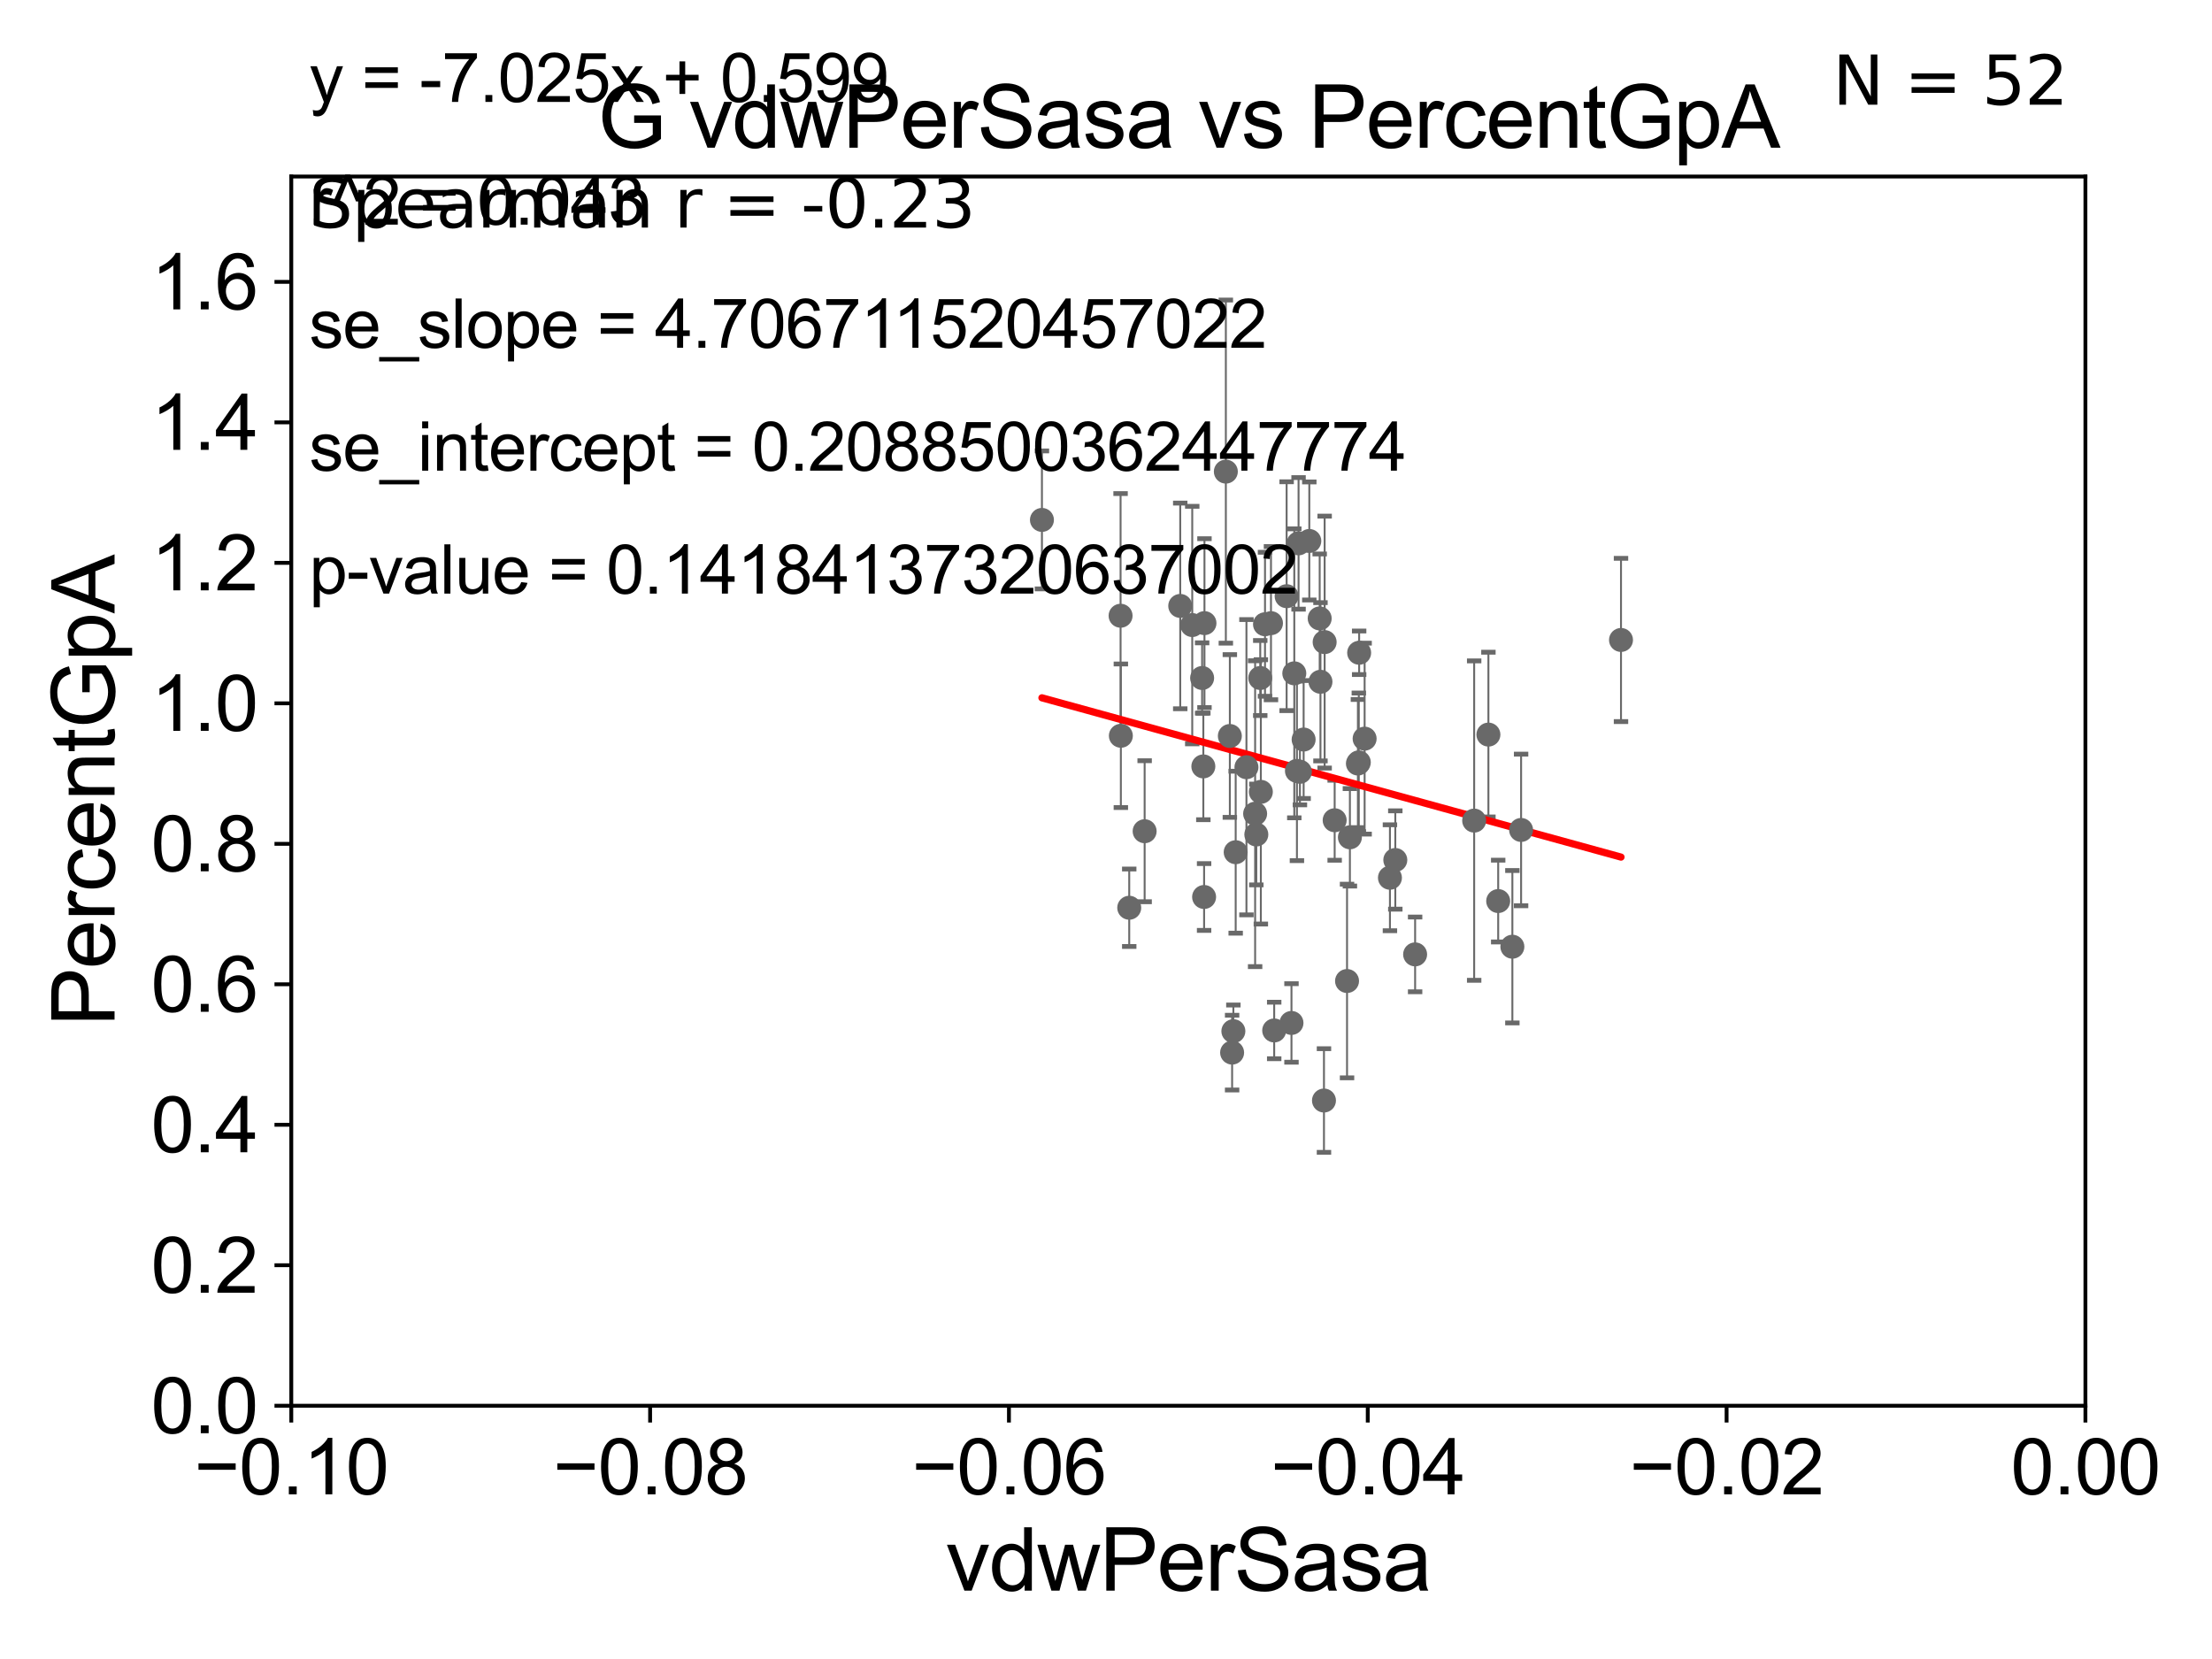 <?xml version="1.0" encoding="utf-8" standalone="no"?>
<!DOCTYPE svg PUBLIC "-//W3C//DTD SVG 1.1//EN"
  "http://www.w3.org/Graphics/SVG/1.1/DTD/svg11.dtd">
<svg xmlns:xlink="http://www.w3.org/1999/xlink" width="460.8pt" height="345.6pt" viewBox="0 0 460.8 345.6" xmlns="http://www.w3.org/2000/svg" version="1.1">
 <defs>
  <style type="text/css">*{stroke-linejoin: round; stroke-linecap: butt}</style>
 </defs>
 <g id="figure_1">
  <g id="patch_1">
   <path d="M 0 345.6 
L 460.8 345.6 
L 460.8 0 
L 0 0 
z
" style="fill: #ffffff"/>
  </g>
  <g id="axes_1">
   <g id="patch_2">
    <path d="M 60.68 292.84 
L 434.43 292.84 
L 434.43 36.775 
L 60.68 36.775 
z
" style="fill: #ffffff"/>
   </g>
   <g id="PathCollection_1">
    <defs>
     <path id="m9a79851aa7" d="M 0 1.118 
C 0.297 1.118 0.581 1 0.791 0.791 
C 1 0.581 1.118 0.297 1.118 0 
C 1.118 -0.297 1 -0.581 0.791 -0.791 
C 0.581 -1 0.297 -1.118 0 -1.118 
C -0.297 -1.118 -0.581 -1 -0.791 -0.791 
C -1 -0.581 -1.118 -0.297 -1.118 0 
C -1.118 0.297 -1 0.581 -0.791 0.791 
C -0.581 1 -0.297 1.118 0 1.118 
z
" style="stroke: #696969"/>
    </defs>
    <g clip-path="url(#p3c7190c6bf)">
     <use xlink:href="#m9a79851aa7" x="262.533" y="141.24" style="fill: #696969; stroke: #696969"/>
     <use xlink:href="#m9a79851aa7" x="283.136" y="135.984" style="fill: #696969; stroke: #696969"/>
     <use xlink:href="#m9a79851aa7" x="233.496" y="153.276" style="fill: #696969; stroke: #696969"/>
     <use xlink:href="#m9a79851aa7" x="272.752" y="112.694" style="fill: #696969; stroke: #696969"/>
     <use xlink:href="#m9a79851aa7" x="261.716" y="173.84" style="fill: #696969; stroke: #696969"/>
     <use xlink:href="#m9a79851aa7" x="269.039" y="213.098" style="fill: #696969; stroke: #696969"/>
     <use xlink:href="#m9a79851aa7" x="265.438" y="214.664" style="fill: #696969; stroke: #696969"/>
     <use xlink:href="#m9a79851aa7" x="268.029" y="124.199" style="fill: #696969; stroke: #696969"/>
     <use xlink:href="#m9a79851aa7" x="270.175" y="160.586" style="fill: #696969; stroke: #696969"/>
     <use xlink:href="#m9a79851aa7" x="316.872" y="172.893" style="fill: #696969; stroke: #696969"/>
     <use xlink:href="#m9a79851aa7" x="290.668" y="179.153" style="fill: #696969; stroke: #696969"/>
     <use xlink:href="#m9a79851aa7" x="233.437" y="128.271" style="fill: #696969; stroke: #696969"/>
     <use xlink:href="#m9a79851aa7" x="289.55" y="182.855" style="fill: #696969; stroke: #696969"/>
     <use xlink:href="#m9a79851aa7" x="270.798" y="160.782" style="fill: #696969; stroke: #696969"/>
     <use xlink:href="#m9a79851aa7" x="282.877" y="159.059" style="fill: #696969; stroke: #696969"/>
     <use xlink:href="#m9a79851aa7" x="250.678" y="159.655" style="fill: #696969; stroke: #696969"/>
     <use xlink:href="#m9a79851aa7" x="250.836" y="186.859" style="fill: #696969; stroke: #696969"/>
     <use xlink:href="#m9a79851aa7" x="280.613" y="204.363" style="fill: #696969; stroke: #696969"/>
     <use xlink:href="#m9a79851aa7" x="284.276" y="153.873" style="fill: #696969; stroke: #696969"/>
     <use xlink:href="#m9a79851aa7" x="294.795" y="198.817" style="fill: #696969; stroke: #696969"/>
     <use xlink:href="#m9a79851aa7" x="315.054" y="197.218" style="fill: #696969; stroke: #696969"/>
     <use xlink:href="#m9a79851aa7" x="281.209" y="174.428" style="fill: #696969; stroke: #696969"/>
     <use xlink:href="#m9a79851aa7" x="261.466" y="169.507" style="fill: #696969; stroke: #696969"/>
     <use xlink:href="#m9a79851aa7" x="275.807" y="229.259" style="fill: #696969; stroke: #696969"/>
     <use xlink:href="#m9a79851aa7" x="307.096" y="170.946" style="fill: #696969; stroke: #696969"/>
     <use xlink:href="#m9a79851aa7" x="337.684" y="133.316" style="fill: #696969; stroke: #696969"/>
     <use xlink:href="#m9a79851aa7" x="256.934" y="214.811" style="fill: #696969; stroke: #696969"/>
     <use xlink:href="#m9a79851aa7" x="248.367" y="130.211" style="fill: #696969; stroke: #696969"/>
     <use xlink:href="#m9a79851aa7" x="283.066" y="158.81" style="fill: #696969; stroke: #696969"/>
     <use xlink:href="#m9a79851aa7" x="245.865" y="126.225" style="fill: #696969; stroke: #696969"/>
     <use xlink:href="#m9a79851aa7" x="250.425" y="141.241" style="fill: #696969; stroke: #696969"/>
     <use xlink:href="#m9a79851aa7" x="271.57" y="154.059" style="fill: #696969; stroke: #696969"/>
     <use xlink:href="#m9a79851aa7" x="270.515" y="113.195" style="fill: #696969; stroke: #696969"/>
     <use xlink:href="#m9a79851aa7" x="263.524" y="130.045" style="fill: #696969; stroke: #696969"/>
     <use xlink:href="#m9a79851aa7" x="217.054" y="108.307" style="fill: #696969; stroke: #696969"/>
     <use xlink:href="#m9a79851aa7" x="257.416" y="177.53" style="fill: #696969; stroke: #696969"/>
     <use xlink:href="#m9a79851aa7" x="278.035" y="170.873" style="fill: #696969; stroke: #696969"/>
     <use xlink:href="#m9a79851aa7" x="262.658" y="164.96" style="fill: #696969; stroke: #696969"/>
     <use xlink:href="#m9a79851aa7" x="274.915" y="128.83" style="fill: #696969; stroke: #696969"/>
     <use xlink:href="#m9a79851aa7" x="250.913" y="129.809" style="fill: #696969; stroke: #696969"/>
     <use xlink:href="#m9a79851aa7" x="238.45" y="173.16" style="fill: #696969; stroke: #696969"/>
     <use xlink:href="#m9a79851aa7" x="264.768" y="129.815" style="fill: #696969; stroke: #696969"/>
     <use xlink:href="#m9a79851aa7" x="312.1" y="187.708" style="fill: #696969; stroke: #696969"/>
     <use xlink:href="#m9a79851aa7" x="275.948" y="133.761" style="fill: #696969; stroke: #696969"/>
     <use xlink:href="#m9a79851aa7" x="310.063" y="153.029" style="fill: #696969; stroke: #696969"/>
     <use xlink:href="#m9a79851aa7" x="256.2" y="153.321" style="fill: #696969; stroke: #696969"/>
     <use xlink:href="#m9a79851aa7" x="235.239" y="189.101" style="fill: #696969; stroke: #696969"/>
     <use xlink:href="#m9a79851aa7" x="269.625" y="140.27" style="fill: #696969; stroke: #696969"/>
     <use xlink:href="#m9a79851aa7" x="259.658" y="159.824" style="fill: #696969; stroke: #696969"/>
     <use xlink:href="#m9a79851aa7" x="255.366" y="98.244" style="fill: #696969; stroke: #696969"/>
     <use xlink:href="#m9a79851aa7" x="275.077" y="142.026" style="fill: #696969; stroke: #696969"/>
     <use xlink:href="#m9a79851aa7" x="256.672" y="219.277" style="fill: #696969; stroke: #696969"/>
    </g>
   </g>
   <g id="matplotlib.axis_1">
    <g id="xtick_1">
     <g id="line2d_1">
      <defs>
       <path id="m7dd1eef25a" d="M 0 0 
L 0 3.5 
" style="stroke: #000000; stroke-width: 0.8"/>
      </defs>
      <g>
       <use xlink:href="#m7dd1eef25a" x="60.68" y="292.84" style="stroke: #000000; stroke-width: 0.8"/>
      </g>
     </g>
     <g id="text_1">
      <!-- −0.10 -->
      <g transform="translate(40.439 311.293)scale(0.16 -0.16)">
       <defs>
        <path id="ArialMT-2212" d="M 3381 1997 
L 356 1997 
L 356 2522 
L 3381 2522 
L 3381 1997 
z
" transform="scale(0.016)"/>
        <path id="ArialMT-30" d="M 266 2259 
Q 266 3072 433 3567 
Q 600 4063 929 4331 
Q 1259 4600 1759 4600 
Q 2128 4600 2406 4451 
Q 2684 4303 2865 4023 
Q 3047 3744 3150 3342 
Q 3253 2941 3253 2259 
Q 3253 1453 3087 958 
Q 2922 463 2592 192 
Q 2263 -78 1759 -78 
Q 1097 -78 719 397 
Q 266 969 266 2259 
z
M 844 2259 
Q 844 1131 1108 757 
Q 1372 384 1759 384 
Q 2147 384 2411 759 
Q 2675 1134 2675 2259 
Q 2675 3391 2411 3762 
Q 2147 4134 1753 4134 
Q 1366 4134 1134 3806 
Q 844 3388 844 2259 
z
" transform="scale(0.016)"/>
        <path id="ArialMT-2e" d="M 581 0 
L 581 641 
L 1222 641 
L 1222 0 
L 581 0 
z
" transform="scale(0.016)"/>
        <path id="ArialMT-31" d="M 2384 0 
L 1822 0 
L 1822 3584 
Q 1619 3391 1289 3197 
Q 959 3003 697 2906 
L 697 3450 
Q 1169 3672 1522 3987 
Q 1875 4303 2022 4600 
L 2384 4600 
L 2384 0 
z
" transform="scale(0.016)"/>
       </defs>
       <use xlink:href="#ArialMT-2212"/>
       <use xlink:href="#ArialMT-30" x="58.398"/>
       <use xlink:href="#ArialMT-2e" x="114.014"/>
       <use xlink:href="#ArialMT-31" x="141.797"/>
       <use xlink:href="#ArialMT-30" x="197.412"/>
      </g>
     </g>
    </g>
    <g id="xtick_2">
     <g id="line2d_2">
      <g>
       <use xlink:href="#m7dd1eef25a" x="135.43" y="292.84" style="stroke: #000000; stroke-width: 0.8"/>
      </g>
     </g>
     <g id="text_2">
      <!-- −0.08 -->
      <g transform="translate(115.189 311.293)scale(0.16 -0.16)">
       <defs>
        <path id="ArialMT-38" d="M 1131 2484 
Q 781 2613 612 2850 
Q 444 3088 444 3419 
Q 444 3919 803 4259 
Q 1163 4600 1759 4600 
Q 2359 4600 2725 4251 
Q 3091 3903 3091 3403 
Q 3091 3084 2923 2848 
Q 2756 2613 2416 2484 
Q 2838 2347 3058 2040 
Q 3278 1734 3278 1309 
Q 3278 722 2862 322 
Q 2447 -78 1769 -78 
Q 1091 -78 675 323 
Q 259 725 259 1325 
Q 259 1772 486 2073 
Q 713 2375 1131 2484 
z
M 1019 3438 
Q 1019 3113 1228 2906 
Q 1438 2700 1772 2700 
Q 2097 2700 2305 2904 
Q 2513 3109 2513 3406 
Q 2513 3716 2298 3927 
Q 2084 4138 1766 4138 
Q 1444 4138 1231 3931 
Q 1019 3725 1019 3438 
z
M 838 1322 
Q 838 1081 952 856 
Q 1066 631 1291 507 
Q 1516 384 1775 384 
Q 2178 384 2440 643 
Q 2703 903 2703 1303 
Q 2703 1709 2433 1975 
Q 2163 2241 1756 2241 
Q 1359 2241 1098 1978 
Q 838 1716 838 1322 
z
" transform="scale(0.016)"/>
       </defs>
       <use xlink:href="#ArialMT-2212"/>
       <use xlink:href="#ArialMT-30" x="58.398"/>
       <use xlink:href="#ArialMT-2e" x="114.014"/>
       <use xlink:href="#ArialMT-30" x="141.797"/>
       <use xlink:href="#ArialMT-38" x="197.412"/>
      </g>
     </g>
    </g>
    <g id="xtick_3">
     <g id="line2d_3">
      <g>
       <use xlink:href="#m7dd1eef25a" x="210.18" y="292.84" style="stroke: #000000; stroke-width: 0.8"/>
      </g>
     </g>
     <g id="text_3">
      <!-- −0.06 -->
      <g transform="translate(189.939 311.293)scale(0.16 -0.16)">
       <defs>
        <path id="ArialMT-36" d="M 3184 3459 
L 2625 3416 
Q 2550 3747 2413 3897 
Q 2184 4138 1850 4138 
Q 1581 4138 1378 3988 
Q 1113 3794 959 3422 
Q 806 3050 800 2363 
Q 1003 2672 1297 2822 
Q 1591 2972 1913 2972 
Q 2475 2972 2870 2558 
Q 3266 2144 3266 1488 
Q 3266 1056 3080 686 
Q 2894 316 2569 119 
Q 2244 -78 1831 -78 
Q 1128 -78 684 439 
Q 241 956 241 2144 
Q 241 3472 731 4075 
Q 1159 4600 1884 4600 
Q 2425 4600 2770 4297 
Q 3116 3994 3184 3459 
z
M 888 1484 
Q 888 1194 1011 928 
Q 1134 663 1356 523 
Q 1578 384 1822 384 
Q 2178 384 2434 671 
Q 2691 959 2691 1453 
Q 2691 1928 2437 2201 
Q 2184 2475 1800 2475 
Q 1419 2475 1153 2201 
Q 888 1928 888 1484 
z
" transform="scale(0.016)"/>
       </defs>
       <use xlink:href="#ArialMT-2212"/>
       <use xlink:href="#ArialMT-30" x="58.398"/>
       <use xlink:href="#ArialMT-2e" x="114.014"/>
       <use xlink:href="#ArialMT-30" x="141.797"/>
       <use xlink:href="#ArialMT-36" x="197.412"/>
      </g>
     </g>
    </g>
    <g id="xtick_4">
     <g id="line2d_4">
      <g>
       <use xlink:href="#m7dd1eef25a" x="284.93" y="292.84" style="stroke: #000000; stroke-width: 0.8"/>
      </g>
     </g>
     <g id="text_4">
      <!-- −0.04 -->
      <g transform="translate(264.689 311.293)scale(0.16 -0.16)">
       <defs>
        <path id="ArialMT-34" d="M 2069 0 
L 2069 1097 
L 81 1097 
L 81 1613 
L 2172 4581 
L 2631 4581 
L 2631 1613 
L 3250 1613 
L 3250 1097 
L 2631 1097 
L 2631 0 
L 2069 0 
z
M 2069 1613 
L 2069 3678 
L 634 1613 
L 2069 1613 
z
" transform="scale(0.016)"/>
       </defs>
       <use xlink:href="#ArialMT-2212"/>
       <use xlink:href="#ArialMT-30" x="58.398"/>
       <use xlink:href="#ArialMT-2e" x="114.014"/>
       <use xlink:href="#ArialMT-30" x="141.797"/>
       <use xlink:href="#ArialMT-34" x="197.412"/>
      </g>
     </g>
    </g>
    <g id="xtick_5">
     <g id="line2d_5">
      <g>
       <use xlink:href="#m7dd1eef25a" x="359.68" y="292.84" style="stroke: #000000; stroke-width: 0.8"/>
      </g>
     </g>
     <g id="text_5">
      <!-- −0.02 -->
      <g transform="translate(339.439 311.293)scale(0.16 -0.16)">
       <defs>
        <path id="ArialMT-32" d="M 3222 541 
L 3222 0 
L 194 0 
Q 188 203 259 391 
Q 375 700 629 1000 
Q 884 1300 1366 1694 
Q 2113 2306 2375 2664 
Q 2638 3022 2638 3341 
Q 2638 3675 2398 3904 
Q 2159 4134 1775 4134 
Q 1369 4134 1125 3890 
Q 881 3647 878 3216 
L 300 3275 
Q 359 3922 746 4261 
Q 1134 4600 1788 4600 
Q 2447 4600 2831 4234 
Q 3216 3869 3216 3328 
Q 3216 3053 3103 2787 
Q 2991 2522 2730 2228 
Q 2469 1934 1863 1422 
Q 1356 997 1212 845 
Q 1069 694 975 541 
L 3222 541 
z
" transform="scale(0.016)"/>
       </defs>
       <use xlink:href="#ArialMT-2212"/>
       <use xlink:href="#ArialMT-30" x="58.398"/>
       <use xlink:href="#ArialMT-2e" x="114.014"/>
       <use xlink:href="#ArialMT-30" x="141.797"/>
       <use xlink:href="#ArialMT-32" x="197.412"/>
      </g>
     </g>
    </g>
    <g id="xtick_6">
     <g id="line2d_6">
      <g>
       <use xlink:href="#m7dd1eef25a" x="434.43" y="292.84" style="stroke: #000000; stroke-width: 0.8"/>
      </g>
     </g>
     <g id="text_6">
      <!-- 0.00 -->
      <g transform="translate(418.861 311.293)scale(0.16 -0.16)">
       <use xlink:href="#ArialMT-30"/>
       <use xlink:href="#ArialMT-2e" x="55.615"/>
       <use xlink:href="#ArialMT-30" x="83.398"/>
       <use xlink:href="#ArialMT-30" x="139.014"/>
      </g>
     </g>
    </g>
    <g id="text_7">
     <!-- vdwPerSasa -->
     <g transform="translate(197.033 331.357)scale(0.18 -0.18)">
      <defs>
       <path id="ArialMT-76" d="M 1344 0 
L 81 3319 
L 675 3319 
L 1388 1331 
Q 1503 1009 1600 663 
Q 1675 925 1809 1294 
L 2547 3319 
L 3125 3319 
L 1869 0 
L 1344 0 
z
" transform="scale(0.016)"/>
       <path id="ArialMT-64" d="M 2575 0 
L 2575 419 
Q 2259 -75 1647 -75 
Q 1250 -75 917 144 
Q 584 363 401 755 
Q 219 1147 219 1656 
Q 219 2153 384 2558 
Q 550 2963 881 3178 
Q 1213 3394 1622 3394 
Q 1922 3394 2156 3267 
Q 2391 3141 2538 2938 
L 2538 4581 
L 3097 4581 
L 3097 0 
L 2575 0 
z
M 797 1656 
Q 797 1019 1065 703 
Q 1334 388 1700 388 
Q 2069 388 2326 689 
Q 2584 991 2584 1609 
Q 2584 2291 2321 2609 
Q 2059 2928 1675 2928 
Q 1300 2928 1048 2622 
Q 797 2316 797 1656 
z
" transform="scale(0.016)"/>
       <path id="ArialMT-77" d="M 1034 0 
L 19 3319 
L 600 3319 
L 1128 1403 
L 1325 691 
Q 1338 744 1497 1375 
L 2025 3319 
L 2603 3319 
L 3100 1394 
L 3266 759 
L 3456 1400 
L 4025 3319 
L 4572 3319 
L 3534 0 
L 2950 0 
L 2422 1988 
L 2294 2553 
L 1622 0 
L 1034 0 
z
" transform="scale(0.016)"/>
       <path id="ArialMT-50" d="M 494 0 
L 494 4581 
L 2222 4581 
Q 2678 4581 2919 4538 
Q 3256 4481 3484 4323 
Q 3713 4166 3852 3881 
Q 3991 3597 3991 3256 
Q 3991 2672 3619 2267 
Q 3247 1863 2275 1863 
L 1100 1863 
L 1100 0 
L 494 0 
z
M 1100 2403 
L 2284 2403 
Q 2872 2403 3119 2622 
Q 3366 2841 3366 3238 
Q 3366 3525 3220 3729 
Q 3075 3934 2838 4000 
Q 2684 4041 2272 4041 
L 1100 4041 
L 1100 2403 
z
" transform="scale(0.016)"/>
       <path id="ArialMT-65" d="M 2694 1069 
L 3275 997 
Q 3138 488 2766 206 
Q 2394 -75 1816 -75 
Q 1088 -75 661 373 
Q 234 822 234 1631 
Q 234 2469 665 2931 
Q 1097 3394 1784 3394 
Q 2450 3394 2872 2941 
Q 3294 2488 3294 1666 
Q 3294 1616 3291 1516 
L 816 1516 
Q 847 969 1125 678 
Q 1403 388 1819 388 
Q 2128 388 2347 550 
Q 2566 713 2694 1069 
z
M 847 1978 
L 2700 1978 
Q 2663 2397 2488 2606 
Q 2219 2931 1791 2931 
Q 1403 2931 1139 2672 
Q 875 2413 847 1978 
z
" transform="scale(0.016)"/>
       <path id="ArialMT-72" d="M 416 0 
L 416 3319 
L 922 3319 
L 922 2816 
Q 1116 3169 1280 3281 
Q 1444 3394 1641 3394 
Q 1925 3394 2219 3213 
L 2025 2691 
Q 1819 2813 1613 2813 
Q 1428 2813 1281 2702 
Q 1134 2591 1072 2394 
Q 978 2094 978 1738 
L 978 0 
L 416 0 
z
" transform="scale(0.016)"/>
       <path id="ArialMT-53" d="M 288 1472 
L 859 1522 
Q 900 1178 1048 958 
Q 1197 738 1509 602 
Q 1822 466 2213 466 
Q 2559 466 2825 569 
Q 3091 672 3220 851 
Q 3350 1031 3350 1244 
Q 3350 1459 3225 1620 
Q 3100 1781 2813 1891 
Q 2628 1963 1997 2114 
Q 1366 2266 1113 2400 
Q 784 2572 623 2826 
Q 463 3081 463 3397 
Q 463 3744 659 4045 
Q 856 4347 1234 4503 
Q 1613 4659 2075 4659 
Q 2584 4659 2973 4495 
Q 3363 4331 3572 4012 
Q 3781 3694 3797 3291 
L 3216 3247 
Q 3169 3681 2898 3903 
Q 2628 4125 2100 4125 
Q 1550 4125 1298 3923 
Q 1047 3722 1047 3438 
Q 1047 3191 1225 3031 
Q 1400 2872 2139 2705 
Q 2878 2538 3153 2413 
Q 3553 2228 3743 1945 
Q 3934 1663 3934 1294 
Q 3934 928 3725 604 
Q 3516 281 3123 101 
Q 2731 -78 2241 -78 
Q 1619 -78 1198 103 
Q 778 284 539 648 
Q 300 1013 288 1472 
z
" transform="scale(0.016)"/>
       <path id="ArialMT-61" d="M 2588 409 
Q 2275 144 1986 34 
Q 1697 -75 1366 -75 
Q 819 -75 525 192 
Q 231 459 231 875 
Q 231 1119 342 1320 
Q 453 1522 633 1644 
Q 813 1766 1038 1828 
Q 1203 1872 1538 1913 
Q 2219 1994 2541 2106 
Q 2544 2222 2544 2253 
Q 2544 2597 2384 2738 
Q 2169 2928 1744 2928 
Q 1347 2928 1158 2789 
Q 969 2650 878 2297 
L 328 2372 
Q 403 2725 575 2942 
Q 747 3159 1072 3276 
Q 1397 3394 1825 3394 
Q 2250 3394 2515 3294 
Q 2781 3194 2906 3042 
Q 3031 2891 3081 2659 
Q 3109 2516 3109 2141 
L 3109 1391 
Q 3109 606 3145 398 
Q 3181 191 3288 0 
L 2700 0 
Q 2613 175 2588 409 
z
M 2541 1666 
Q 2234 1541 1622 1453 
Q 1275 1403 1131 1340 
Q 988 1278 909 1158 
Q 831 1038 831 891 
Q 831 666 1001 516 
Q 1172 366 1500 366 
Q 1825 366 2078 508 
Q 2331 650 2450 897 
Q 2541 1088 2541 1459 
L 2541 1666 
z
" transform="scale(0.016)"/>
       <path id="ArialMT-73" d="M 197 991 
L 753 1078 
Q 800 744 1014 566 
Q 1228 388 1613 388 
Q 2000 388 2187 545 
Q 2375 703 2375 916 
Q 2375 1106 2209 1216 
Q 2094 1291 1634 1406 
Q 1016 1563 777 1677 
Q 538 1791 414 1992 
Q 291 2194 291 2438 
Q 291 2659 392 2848 
Q 494 3038 669 3163 
Q 800 3259 1026 3326 
Q 1253 3394 1513 3394 
Q 1903 3394 2198 3281 
Q 2494 3169 2634 2976 
Q 2775 2784 2828 2463 
L 2278 2388 
Q 2241 2644 2061 2787 
Q 1881 2931 1553 2931 
Q 1166 2931 1000 2803 
Q 834 2675 834 2503 
Q 834 2394 903 2306 
Q 972 2216 1119 2156 
Q 1203 2125 1616 2013 
Q 2213 1853 2448 1751 
Q 2684 1650 2818 1456 
Q 2953 1263 2953 975 
Q 2953 694 2789 445 
Q 2625 197 2315 61 
Q 2006 -75 1616 -75 
Q 969 -75 630 194 
Q 291 463 197 991 
z
" transform="scale(0.016)"/>
      </defs>
      <use xlink:href="#ArialMT-76"/>
      <use xlink:href="#ArialMT-64" x="50"/>
      <use xlink:href="#ArialMT-77" x="105.615"/>
      <use xlink:href="#ArialMT-50" x="177.832"/>
      <use xlink:href="#ArialMT-65" x="244.531"/>
      <use xlink:href="#ArialMT-72" x="300.146"/>
      <use xlink:href="#ArialMT-53" x="333.447"/>
      <use xlink:href="#ArialMT-61" x="400.146"/>
      <use xlink:href="#ArialMT-73" x="455.762"/>
      <use xlink:href="#ArialMT-61" x="505.762"/>
     </g>
    </g>
   </g>
   <g id="matplotlib.axis_2">
    <g id="ytick_1">
     <g id="line2d_7">
      <defs>
       <path id="med1ae95798" d="M 0 0 
L -3.5 0 
" style="stroke: #000000; stroke-width: 0.8"/>
      </defs>
      <g>
       <use xlink:href="#med1ae95798" x="60.68" y="292.84" style="stroke: #000000; stroke-width: 0.8"/>
      </g>
     </g>
     <g id="text_8">
      <!-- 0.0 -->
      <g transform="translate(31.44 298.566)scale(0.16 -0.16)">
       <use xlink:href="#ArialMT-30"/>
       <use xlink:href="#ArialMT-2e" x="55.615"/>
       <use xlink:href="#ArialMT-30" x="83.398"/>
      </g>
     </g>
    </g>
    <g id="ytick_2">
     <g id="line2d_8">
      <g>
       <use xlink:href="#med1ae95798" x="60.68" y="263.575" style="stroke: #000000; stroke-width: 0.8"/>
      </g>
     </g>
     <g id="text_9">
      <!-- 0.2 -->
      <g transform="translate(31.44 269.302)scale(0.16 -0.16)">
       <use xlink:href="#ArialMT-30"/>
       <use xlink:href="#ArialMT-2e" x="55.615"/>
       <use xlink:href="#ArialMT-32" x="83.398"/>
      </g>
     </g>
    </g>
    <g id="ytick_3">
     <g id="line2d_9">
      <g>
       <use xlink:href="#med1ae95798" x="60.68" y="234.311" style="stroke: #000000; stroke-width: 0.8"/>
      </g>
     </g>
     <g id="text_10">
      <!-- 0.4 -->
      <g transform="translate(31.44 240.037)scale(0.16 -0.16)">
       <use xlink:href="#ArialMT-30"/>
       <use xlink:href="#ArialMT-2e" x="55.615"/>
       <use xlink:href="#ArialMT-34" x="83.398"/>
      </g>
     </g>
    </g>
    <g id="ytick_4">
     <g id="line2d_10">
      <g>
       <use xlink:href="#med1ae95798" x="60.68" y="205.046" style="stroke: #000000; stroke-width: 0.8"/>
      </g>
     </g>
     <g id="text_11">
      <!-- 0.6 -->
      <g transform="translate(31.44 210.772)scale(0.16 -0.16)">
       <use xlink:href="#ArialMT-30"/>
       <use xlink:href="#ArialMT-2e" x="55.615"/>
       <use xlink:href="#ArialMT-36" x="83.398"/>
      </g>
     </g>
    </g>
    <g id="ytick_5">
     <g id="line2d_11">
      <g>
       <use xlink:href="#med1ae95798" x="60.68" y="175.782" style="stroke: #000000; stroke-width: 0.8"/>
      </g>
     </g>
     <g id="text_12">
      <!-- 0.8 -->
      <g transform="translate(31.44 181.508)scale(0.16 -0.16)">
       <use xlink:href="#ArialMT-30"/>
       <use xlink:href="#ArialMT-2e" x="55.615"/>
       <use xlink:href="#ArialMT-38" x="83.398"/>
      </g>
     </g>
    </g>
    <g id="ytick_6">
     <g id="line2d_12">
      <g>
       <use xlink:href="#med1ae95798" x="60.68" y="146.517" style="stroke: #000000; stroke-width: 0.8"/>
      </g>
     </g>
     <g id="text_13">
      <!-- 1.0 -->
      <g transform="translate(31.44 152.243)scale(0.16 -0.16)">
       <use xlink:href="#ArialMT-31"/>
       <use xlink:href="#ArialMT-2e" x="55.615"/>
       <use xlink:href="#ArialMT-30" x="83.398"/>
      </g>
     </g>
    </g>
    <g id="ytick_7">
     <g id="line2d_13">
      <g>
       <use xlink:href="#med1ae95798" x="60.68" y="117.252" style="stroke: #000000; stroke-width: 0.8"/>
      </g>
     </g>
     <g id="text_14">
      <!-- 1.2 -->
      <g transform="translate(31.44 122.979)scale(0.16 -0.16)">
       <use xlink:href="#ArialMT-31"/>
       <use xlink:href="#ArialMT-2e" x="55.615"/>
       <use xlink:href="#ArialMT-32" x="83.398"/>
      </g>
     </g>
    </g>
    <g id="ytick_8">
     <g id="line2d_14">
      <g>
       <use xlink:href="#med1ae95798" x="60.68" y="87.988" style="stroke: #000000; stroke-width: 0.8"/>
      </g>
     </g>
     <g id="text_15">
      <!-- 1.4 -->
      <g transform="translate(31.44 93.714)scale(0.16 -0.16)">
       <use xlink:href="#ArialMT-31"/>
       <use xlink:href="#ArialMT-2e" x="55.615"/>
       <use xlink:href="#ArialMT-34" x="83.398"/>
      </g>
     </g>
    </g>
    <g id="ytick_9">
     <g id="line2d_15">
      <g>
       <use xlink:href="#med1ae95798" x="60.68" y="58.723" style="stroke: #000000; stroke-width: 0.8"/>
      </g>
     </g>
     <g id="text_16">
      <!-- 1.6 -->
      <g transform="translate(31.44 64.45)scale(0.16 -0.16)">
       <use xlink:href="#ArialMT-31"/>
       <use xlink:href="#ArialMT-2e" x="55.615"/>
       <use xlink:href="#ArialMT-36" x="83.398"/>
      </g>
     </g>
    </g>
    <g id="text_17">
     <!-- PercentGpA -->
     <g transform="translate(23.863 213.831)rotate(-90)scale(0.18 -0.18)">
      <defs>
       <path id="ArialMT-63" d="M 2588 1216 
L 3141 1144 
Q 3050 572 2676 248 
Q 2303 -75 1759 -75 
Q 1078 -75 664 370 
Q 250 816 250 1647 
Q 250 2184 428 2587 
Q 606 2991 970 3192 
Q 1334 3394 1763 3394 
Q 2303 3394 2647 3120 
Q 2991 2847 3088 2344 
L 2541 2259 
Q 2463 2594 2264 2762 
Q 2066 2931 1784 2931 
Q 1359 2931 1093 2626 
Q 828 2322 828 1663 
Q 828 994 1084 691 
Q 1341 388 1753 388 
Q 2084 388 2306 591 
Q 2528 794 2588 1216 
z
" transform="scale(0.016)"/>
       <path id="ArialMT-6e" d="M 422 0 
L 422 3319 
L 928 3319 
L 928 2847 
Q 1294 3394 1984 3394 
Q 2284 3394 2536 3286 
Q 2788 3178 2913 3003 
Q 3038 2828 3088 2588 
Q 3119 2431 3119 2041 
L 3119 0 
L 2556 0 
L 2556 2019 
Q 2556 2363 2490 2533 
Q 2425 2703 2258 2804 
Q 2091 2906 1866 2906 
Q 1506 2906 1245 2678 
Q 984 2450 984 1813 
L 984 0 
L 422 0 
z
" transform="scale(0.016)"/>
       <path id="ArialMT-74" d="M 1650 503 
L 1731 6 
Q 1494 -44 1306 -44 
Q 1000 -44 831 53 
Q 663 150 594 308 
Q 525 466 525 972 
L 525 2881 
L 113 2881 
L 113 3319 
L 525 3319 
L 525 4141 
L 1084 4478 
L 1084 3319 
L 1650 3319 
L 1650 2881 
L 1084 2881 
L 1084 941 
Q 1084 700 1114 631 
Q 1144 563 1211 522 
Q 1278 481 1403 481 
Q 1497 481 1650 503 
z
" transform="scale(0.016)"/>
       <path id="ArialMT-47" d="M 2638 1797 
L 2638 2334 
L 4578 2338 
L 4578 638 
Q 4131 281 3656 101 
Q 3181 -78 2681 -78 
Q 2006 -78 1454 211 
Q 903 500 622 1047 
Q 341 1594 341 2269 
Q 341 2938 620 3517 
Q 900 4097 1425 4378 
Q 1950 4659 2634 4659 
Q 3131 4659 3532 4498 
Q 3934 4338 4162 4050 
Q 4391 3763 4509 3300 
L 3963 3150 
Q 3859 3500 3706 3700 
Q 3553 3900 3268 4020 
Q 2984 4141 2638 4141 
Q 2222 4141 1919 4014 
Q 1616 3888 1430 3681 
Q 1244 3475 1141 3228 
Q 966 2803 966 2306 
Q 966 1694 1177 1281 
Q 1388 869 1791 669 
Q 2194 469 2647 469 
Q 3041 469 3416 620 
Q 3791 772 3984 944 
L 3984 1797 
L 2638 1797 
z
" transform="scale(0.016)"/>
       <path id="ArialMT-70" d="M 422 -1272 
L 422 3319 
L 934 3319 
L 934 2888 
Q 1116 3141 1344 3267 
Q 1572 3394 1897 3394 
Q 2322 3394 2647 3175 
Q 2972 2956 3137 2557 
Q 3303 2159 3303 1684 
Q 3303 1175 3120 767 
Q 2938 359 2589 142 
Q 2241 -75 1856 -75 
Q 1575 -75 1351 44 
Q 1128 163 984 344 
L 984 -1272 
L 422 -1272 
z
M 931 1641 
Q 931 1000 1190 694 
Q 1450 388 1819 388 
Q 2194 388 2461 705 
Q 2728 1022 2728 1688 
Q 2728 2322 2467 2637 
Q 2206 2953 1844 2953 
Q 1484 2953 1207 2617 
Q 931 2281 931 1641 
z
" transform="scale(0.016)"/>
       <path id="ArialMT-41" d="M -9 0 
L 1750 4581 
L 2403 4581 
L 4278 0 
L 3588 0 
L 3053 1388 
L 1138 1388 
L 634 0 
L -9 0 
z
M 1313 1881 
L 2866 1881 
L 2388 3150 
Q 2169 3728 2063 4100 
Q 1975 3659 1816 3225 
L 1313 1881 
z
" transform="scale(0.016)"/>
      </defs>
      <use xlink:href="#ArialMT-50"/>
      <use xlink:href="#ArialMT-65" x="66.699"/>
      <use xlink:href="#ArialMT-72" x="122.314"/>
      <use xlink:href="#ArialMT-63" x="155.615"/>
      <use xlink:href="#ArialMT-65" x="205.615"/>
      <use xlink:href="#ArialMT-6e" x="261.23"/>
      <use xlink:href="#ArialMT-74" x="316.846"/>
      <use xlink:href="#ArialMT-47" x="344.629"/>
      <use xlink:href="#ArialMT-70" x="422.412"/>
      <use xlink:href="#ArialMT-41" x="478.027"/>
     </g>
    </g>
   </g>
   <g id="LineCollection_1">
    <path d="M 262.533 149.056 
L 262.533 133.425 
" clip-path="url(#p3c7190c6bf)" style="fill: none; stroke: #696969; stroke-width: 0.4"/>
    <path d="M 283.136 140.52 
L 283.136 131.448 
" clip-path="url(#p3c7190c6bf)" style="fill: none; stroke: #696969; stroke-width: 0.4"/>
    <path d="M 233.496 168.229 
L 233.496 138.323 
" clip-path="url(#p3c7190c6bf)" style="fill: none; stroke: #696969; stroke-width: 0.4"/>
    <path d="M 272.752 124.987 
L 272.752 100.401 
" clip-path="url(#p3c7190c6bf)" style="fill: none; stroke: #696969; stroke-width: 0.4"/>
    <path d="M 261.716 184.335 
L 261.716 163.345 
" clip-path="url(#p3c7190c6bf)" style="fill: none; stroke: #696969; stroke-width: 0.4"/>
    <path d="M 269.039 221.275 
L 269.039 204.922 
" clip-path="url(#p3c7190c6bf)" style="fill: none; stroke: #696969; stroke-width: 0.4"/>
    <path d="M 265.438 220.552 
L 265.438 208.777 
" clip-path="url(#p3c7190c6bf)" style="fill: none; stroke: #696969; stroke-width: 0.4"/>
    <path d="M 268.029 148.034 
L 268.029 100.364 
" clip-path="url(#p3c7190c6bf)" style="fill: none; stroke: #696969; stroke-width: 0.4"/>
    <path d="M 270.175 179.29 
L 270.175 141.882 
" clip-path="url(#p3c7190c6bf)" style="fill: none; stroke: #696969; stroke-width: 0.4"/>
    <path d="M 316.872 188.684 
L 316.872 157.102 
" clip-path="url(#p3c7190c6bf)" style="fill: none; stroke: #696969; stroke-width: 0.4"/>
    <path d="M 290.668 189.393 
L 290.668 168.912 
" clip-path="url(#p3c7190c6bf)" style="fill: none; stroke: #696969; stroke-width: 0.4"/>
    <path d="M 233.437 153.721 
L 233.437 102.821 
" clip-path="url(#p3c7190c6bf)" style="fill: none; stroke: #696969; stroke-width: 0.4"/>
    <path d="M 289.55 193.889 
L 289.55 171.821 
" clip-path="url(#p3c7190c6bf)" style="fill: none; stroke: #696969; stroke-width: 0.4"/>
    <path d="M 270.798 167.666 
L 270.798 153.898 
" clip-path="url(#p3c7190c6bf)" style="fill: none; stroke: #696969; stroke-width: 0.4"/>
    <path d="M 282.877 172.405 
L 282.877 145.712 
" clip-path="url(#p3c7190c6bf)" style="fill: none; stroke: #696969; stroke-width: 0.4"/>
    <path d="M 250.678 170.762 
L 250.678 148.549 
" clip-path="url(#p3c7190c6bf)" style="fill: none; stroke: #696969; stroke-width: 0.4"/>
    <path d="M 250.836 193.819 
L 250.836 179.899 
" clip-path="url(#p3c7190c6bf)" style="fill: none; stroke: #696969; stroke-width: 0.4"/>
    <path d="M 280.613 224.535 
L 280.613 184.191 
" clip-path="url(#p3c7190c6bf)" style="fill: none; stroke: #696969; stroke-width: 0.4"/>
    <path d="M 284.276 173.761 
L 284.276 133.985 
" clip-path="url(#p3c7190c6bf)" style="fill: none; stroke: #696969; stroke-width: 0.4"/>
    <path d="M 294.795 206.602 
L 294.795 191.033 
" clip-path="url(#p3c7190c6bf)" style="fill: none; stroke: #696969; stroke-width: 0.4"/>
    <path d="M 315.054 213.092 
L 315.054 181.345 
" clip-path="url(#p3c7190c6bf)" style="fill: none; stroke: #696969; stroke-width: 0.4"/>
    <path d="M 281.209 184.578 
L 281.209 164.278 
" clip-path="url(#p3c7190c6bf)" style="fill: none; stroke: #696969; stroke-width: 0.4"/>
    <path d="M 261.466 201.362 
L 261.466 137.652 
" clip-path="url(#p3c7190c6bf)" style="fill: none; stroke: #696969; stroke-width: 0.4"/>
    <path d="M 275.807 240.051 
L 275.807 218.466 
" clip-path="url(#p3c7190c6bf)" style="fill: none; stroke: #696969; stroke-width: 0.4"/>
    <path d="M 307.096 204.216 
L 307.096 137.675 
" clip-path="url(#p3c7190c6bf)" style="fill: none; stroke: #696969; stroke-width: 0.4"/>
    <path d="M 337.684 150.319 
L 337.684 116.313 
" clip-path="url(#p3c7190c6bf)" style="fill: none; stroke: #696969; stroke-width: 0.4"/>
    <path d="M 256.934 220.259 
L 256.934 209.363 
" clip-path="url(#p3c7190c6bf)" style="fill: none; stroke: #696969; stroke-width: 0.4"/>
    <path d="M 248.367 154.95 
L 248.367 105.473 
" clip-path="url(#p3c7190c6bf)" style="fill: none; stroke: #696969; stroke-width: 0.4"/>
    <path d="M 283.066 173.248 
L 283.066 144.373 
" clip-path="url(#p3c7190c6bf)" style="fill: none; stroke: #696969; stroke-width: 0.4"/>
    <path d="M 245.865 147.644 
L 245.865 104.806 
" clip-path="url(#p3c7190c6bf)" style="fill: none; stroke: #696969; stroke-width: 0.4"/>
    <path d="M 250.425 148.57 
L 250.425 133.913 
" clip-path="url(#p3c7190c6bf)" style="fill: none; stroke: #696969; stroke-width: 0.4"/>
    <path d="M 271.57 166.344 
L 271.57 141.774 
" clip-path="url(#p3c7190c6bf)" style="fill: none; stroke: #696969; stroke-width: 0.4"/>
    <path d="M 270.515 126.9 
L 270.515 99.49 
" clip-path="url(#p3c7190c6bf)" style="fill: none; stroke: #696969; stroke-width: 0.4"/>
    <path d="M 263.524 145.04 
L 263.524 115.05 
" clip-path="url(#p3c7190c6bf)" style="fill: none; stroke: #696969; stroke-width: 0.4"/>
    <path d="M 217.054 122.681 
L 217.054 93.933 
" clip-path="url(#p3c7190c6bf)" style="fill: none; stroke: #696969; stroke-width: 0.4"/>
    <path d="M 257.416 194.397 
L 257.416 160.662 
" clip-path="url(#p3c7190c6bf)" style="fill: none; stroke: #696969; stroke-width: 0.4"/>
    <path d="M 278.035 179.204 
L 278.035 162.542 
" clip-path="url(#p3c7190c6bf)" style="fill: none; stroke: #696969; stroke-width: 0.4"/>
    <path d="M 262.658 192.492 
L 262.658 137.428 
" clip-path="url(#p3c7190c6bf)" style="fill: none; stroke: #696969; stroke-width: 0.4"/>
    <path d="M 274.915 142.256 
L 274.915 115.404 
" clip-path="url(#p3c7190c6bf)" style="fill: none; stroke: #696969; stroke-width: 0.4"/>
    <path d="M 250.913 147.398 
L 250.913 112.22 
" clip-path="url(#p3c7190c6bf)" style="fill: none; stroke: #696969; stroke-width: 0.4"/>
    <path d="M 238.45 187.848 
L 238.45 158.473 
" clip-path="url(#p3c7190c6bf)" style="fill: none; stroke: #696969; stroke-width: 0.4"/>
    <path d="M 264.768 145.774 
L 264.768 113.856 
" clip-path="url(#p3c7190c6bf)" style="fill: none; stroke: #696969; stroke-width: 0.4"/>
    <path d="M 312.1 196.225 
L 312.1 179.191 
" clip-path="url(#p3c7190c6bf)" style="fill: none; stroke: #696969; stroke-width: 0.4"/>
    <path d="M 275.948 160.002 
L 275.948 107.521 
" clip-path="url(#p3c7190c6bf)" style="fill: none; stroke: #696969; stroke-width: 0.4"/>
    <path d="M 310.063 170.188 
L 310.063 135.87 
" clip-path="url(#p3c7190c6bf)" style="fill: none; stroke: #696969; stroke-width: 0.4"/>
    <path d="M 256.2 170.269 
L 256.2 136.372 
" clip-path="url(#p3c7190c6bf)" style="fill: none; stroke: #696969; stroke-width: 0.4"/>
    <path d="M 235.239 197.169 
L 235.239 181.032 
" clip-path="url(#p3c7190c6bf)" style="fill: none; stroke: #696969; stroke-width: 0.4"/>
    <path d="M 269.625 170.369 
L 269.625 110.171 
" clip-path="url(#p3c7190c6bf)" style="fill: none; stroke: #696969; stroke-width: 0.4"/>
    <path d="M 259.658 190.579 
L 259.658 129.068 
" clip-path="url(#p3c7190c6bf)" style="fill: none; stroke: #696969; stroke-width: 0.4"/>
    <path d="M 255.366 133.986 
L 255.366 62.503 
" clip-path="url(#p3c7190c6bf)" style="fill: none; stroke: #696969; stroke-width: 0.4"/>
    <path d="M 275.077 158.513 
L 275.077 125.539 
" clip-path="url(#p3c7190c6bf)" style="fill: none; stroke: #696969; stroke-width: 0.4"/>
    <path d="M 256.672 227.063 
L 256.672 211.491 
" clip-path="url(#p3c7190c6bf)" style="fill: none; stroke: #696969; stroke-width: 0.4"/>
   </g>
   <g id="line2d_16">
    <defs>
     <path id="m20cd5ff978" d="M 1.5 0 
L -1.5 -0 
" style="stroke: #696969"/>
    </defs>
    <g clip-path="url(#p3c7190c6bf)">
     <use xlink:href="#m20cd5ff978" x="262.533" y="149.056" style="fill: #696969; stroke: #696969"/>
     <use xlink:href="#m20cd5ff978" x="283.136" y="140.52" style="fill: #696969; stroke: #696969"/>
     <use xlink:href="#m20cd5ff978" x="233.496" y="168.229" style="fill: #696969; stroke: #696969"/>
     <use xlink:href="#m20cd5ff978" x="272.752" y="124.987" style="fill: #696969; stroke: #696969"/>
     <use xlink:href="#m20cd5ff978" x="261.716" y="184.335" style="fill: #696969; stroke: #696969"/>
     <use xlink:href="#m20cd5ff978" x="269.039" y="221.275" style="fill: #696969; stroke: #696969"/>
     <use xlink:href="#m20cd5ff978" x="265.438" y="220.552" style="fill: #696969; stroke: #696969"/>
     <use xlink:href="#m20cd5ff978" x="268.029" y="148.034" style="fill: #696969; stroke: #696969"/>
     <use xlink:href="#m20cd5ff978" x="270.175" y="179.29" style="fill: #696969; stroke: #696969"/>
     <use xlink:href="#m20cd5ff978" x="316.872" y="188.684" style="fill: #696969; stroke: #696969"/>
     <use xlink:href="#m20cd5ff978" x="290.668" y="189.393" style="fill: #696969; stroke: #696969"/>
     <use xlink:href="#m20cd5ff978" x="233.437" y="153.721" style="fill: #696969; stroke: #696969"/>
     <use xlink:href="#m20cd5ff978" x="289.55" y="193.889" style="fill: #696969; stroke: #696969"/>
     <use xlink:href="#m20cd5ff978" x="270.798" y="167.666" style="fill: #696969; stroke: #696969"/>
     <use xlink:href="#m20cd5ff978" x="282.877" y="172.405" style="fill: #696969; stroke: #696969"/>
     <use xlink:href="#m20cd5ff978" x="250.678" y="170.762" style="fill: #696969; stroke: #696969"/>
     <use xlink:href="#m20cd5ff978" x="250.836" y="193.819" style="fill: #696969; stroke: #696969"/>
     <use xlink:href="#m20cd5ff978" x="280.613" y="224.535" style="fill: #696969; stroke: #696969"/>
     <use xlink:href="#m20cd5ff978" x="284.276" y="173.761" style="fill: #696969; stroke: #696969"/>
     <use xlink:href="#m20cd5ff978" x="294.795" y="206.602" style="fill: #696969; stroke: #696969"/>
     <use xlink:href="#m20cd5ff978" x="315.054" y="213.092" style="fill: #696969; stroke: #696969"/>
     <use xlink:href="#m20cd5ff978" x="281.209" y="184.578" style="fill: #696969; stroke: #696969"/>
     <use xlink:href="#m20cd5ff978" x="261.466" y="201.362" style="fill: #696969; stroke: #696969"/>
     <use xlink:href="#m20cd5ff978" x="275.807" y="240.051" style="fill: #696969; stroke: #696969"/>
     <use xlink:href="#m20cd5ff978" x="307.096" y="204.216" style="fill: #696969; stroke: #696969"/>
     <use xlink:href="#m20cd5ff978" x="337.684" y="150.319" style="fill: #696969; stroke: #696969"/>
     <use xlink:href="#m20cd5ff978" x="256.934" y="220.259" style="fill: #696969; stroke: #696969"/>
     <use xlink:href="#m20cd5ff978" x="248.367" y="154.95" style="fill: #696969; stroke: #696969"/>
     <use xlink:href="#m20cd5ff978" x="283.066" y="173.248" style="fill: #696969; stroke: #696969"/>
     <use xlink:href="#m20cd5ff978" x="245.865" y="147.644" style="fill: #696969; stroke: #696969"/>
     <use xlink:href="#m20cd5ff978" x="250.425" y="148.57" style="fill: #696969; stroke: #696969"/>
     <use xlink:href="#m20cd5ff978" x="271.57" y="166.344" style="fill: #696969; stroke: #696969"/>
     <use xlink:href="#m20cd5ff978" x="270.515" y="126.9" style="fill: #696969; stroke: #696969"/>
     <use xlink:href="#m20cd5ff978" x="263.524" y="145.04" style="fill: #696969; stroke: #696969"/>
     <use xlink:href="#m20cd5ff978" x="217.054" y="122.681" style="fill: #696969; stroke: #696969"/>
     <use xlink:href="#m20cd5ff978" x="257.416" y="194.397" style="fill: #696969; stroke: #696969"/>
     <use xlink:href="#m20cd5ff978" x="278.035" y="179.204" style="fill: #696969; stroke: #696969"/>
     <use xlink:href="#m20cd5ff978" x="262.658" y="192.492" style="fill: #696969; stroke: #696969"/>
     <use xlink:href="#m20cd5ff978" x="274.915" y="142.256" style="fill: #696969; stroke: #696969"/>
     <use xlink:href="#m20cd5ff978" x="250.913" y="147.398" style="fill: #696969; stroke: #696969"/>
     <use xlink:href="#m20cd5ff978" x="238.45" y="187.848" style="fill: #696969; stroke: #696969"/>
     <use xlink:href="#m20cd5ff978" x="264.768" y="145.774" style="fill: #696969; stroke: #696969"/>
     <use xlink:href="#m20cd5ff978" x="312.1" y="196.225" style="fill: #696969; stroke: #696969"/>
     <use xlink:href="#m20cd5ff978" x="275.948" y="160.002" style="fill: #696969; stroke: #696969"/>
     <use xlink:href="#m20cd5ff978" x="310.063" y="170.188" style="fill: #696969; stroke: #696969"/>
     <use xlink:href="#m20cd5ff978" x="256.2" y="170.269" style="fill: #696969; stroke: #696969"/>
     <use xlink:href="#m20cd5ff978" x="235.239" y="197.169" style="fill: #696969; stroke: #696969"/>
     <use xlink:href="#m20cd5ff978" x="269.625" y="170.369" style="fill: #696969; stroke: #696969"/>
     <use xlink:href="#m20cd5ff978" x="259.658" y="190.579" style="fill: #696969; stroke: #696969"/>
     <use xlink:href="#m20cd5ff978" x="255.366" y="133.986" style="fill: #696969; stroke: #696969"/>
     <use xlink:href="#m20cd5ff978" x="275.077" y="158.513" style="fill: #696969; stroke: #696969"/>
     <use xlink:href="#m20cd5ff978" x="256.672" y="227.063" style="fill: #696969; stroke: #696969"/>
    </g>
   </g>
   <g id="line2d_17">
    <g clip-path="url(#p3c7190c6bf)">
     <use xlink:href="#m20cd5ff978" x="262.533" y="133.425" style="fill: #696969; stroke: #696969"/>
     <use xlink:href="#m20cd5ff978" x="283.136" y="131.448" style="fill: #696969; stroke: #696969"/>
     <use xlink:href="#m20cd5ff978" x="233.496" y="138.323" style="fill: #696969; stroke: #696969"/>
     <use xlink:href="#m20cd5ff978" x="272.752" y="100.401" style="fill: #696969; stroke: #696969"/>
     <use xlink:href="#m20cd5ff978" x="261.716" y="163.345" style="fill: #696969; stroke: #696969"/>
     <use xlink:href="#m20cd5ff978" x="269.039" y="204.922" style="fill: #696969; stroke: #696969"/>
     <use xlink:href="#m20cd5ff978" x="265.438" y="208.777" style="fill: #696969; stroke: #696969"/>
     <use xlink:href="#m20cd5ff978" x="268.029" y="100.364" style="fill: #696969; stroke: #696969"/>
     <use xlink:href="#m20cd5ff978" x="270.175" y="141.882" style="fill: #696969; stroke: #696969"/>
     <use xlink:href="#m20cd5ff978" x="316.872" y="157.102" style="fill: #696969; stroke: #696969"/>
     <use xlink:href="#m20cd5ff978" x="290.668" y="168.912" style="fill: #696969; stroke: #696969"/>
     <use xlink:href="#m20cd5ff978" x="233.437" y="102.821" style="fill: #696969; stroke: #696969"/>
     <use xlink:href="#m20cd5ff978" x="289.55" y="171.821" style="fill: #696969; stroke: #696969"/>
     <use xlink:href="#m20cd5ff978" x="270.798" y="153.898" style="fill: #696969; stroke: #696969"/>
     <use xlink:href="#m20cd5ff978" x="282.877" y="145.712" style="fill: #696969; stroke: #696969"/>
     <use xlink:href="#m20cd5ff978" x="250.678" y="148.549" style="fill: #696969; stroke: #696969"/>
     <use xlink:href="#m20cd5ff978" x="250.836" y="179.899" style="fill: #696969; stroke: #696969"/>
     <use xlink:href="#m20cd5ff978" x="280.613" y="184.191" style="fill: #696969; stroke: #696969"/>
     <use xlink:href="#m20cd5ff978" x="284.276" y="133.985" style="fill: #696969; stroke: #696969"/>
     <use xlink:href="#m20cd5ff978" x="294.795" y="191.033" style="fill: #696969; stroke: #696969"/>
     <use xlink:href="#m20cd5ff978" x="315.054" y="181.345" style="fill: #696969; stroke: #696969"/>
     <use xlink:href="#m20cd5ff978" x="281.209" y="164.278" style="fill: #696969; stroke: #696969"/>
     <use xlink:href="#m20cd5ff978" x="261.466" y="137.652" style="fill: #696969; stroke: #696969"/>
     <use xlink:href="#m20cd5ff978" x="275.807" y="218.466" style="fill: #696969; stroke: #696969"/>
     <use xlink:href="#m20cd5ff978" x="307.096" y="137.675" style="fill: #696969; stroke: #696969"/>
     <use xlink:href="#m20cd5ff978" x="337.684" y="116.313" style="fill: #696969; stroke: #696969"/>
     <use xlink:href="#m20cd5ff978" x="256.934" y="209.363" style="fill: #696969; stroke: #696969"/>
     <use xlink:href="#m20cd5ff978" x="248.367" y="105.473" style="fill: #696969; stroke: #696969"/>
     <use xlink:href="#m20cd5ff978" x="283.066" y="144.373" style="fill: #696969; stroke: #696969"/>
     <use xlink:href="#m20cd5ff978" x="245.865" y="104.806" style="fill: #696969; stroke: #696969"/>
     <use xlink:href="#m20cd5ff978" x="250.425" y="133.913" style="fill: #696969; stroke: #696969"/>
     <use xlink:href="#m20cd5ff978" x="271.57" y="141.774" style="fill: #696969; stroke: #696969"/>
     <use xlink:href="#m20cd5ff978" x="270.515" y="99.49" style="fill: #696969; stroke: #696969"/>
     <use xlink:href="#m20cd5ff978" x="263.524" y="115.05" style="fill: #696969; stroke: #696969"/>
     <use xlink:href="#m20cd5ff978" x="217.054" y="93.933" style="fill: #696969; stroke: #696969"/>
     <use xlink:href="#m20cd5ff978" x="257.416" y="160.662" style="fill: #696969; stroke: #696969"/>
     <use xlink:href="#m20cd5ff978" x="278.035" y="162.542" style="fill: #696969; stroke: #696969"/>
     <use xlink:href="#m20cd5ff978" x="262.658" y="137.428" style="fill: #696969; stroke: #696969"/>
     <use xlink:href="#m20cd5ff978" x="274.915" y="115.404" style="fill: #696969; stroke: #696969"/>
     <use xlink:href="#m20cd5ff978" x="250.913" y="112.22" style="fill: #696969; stroke: #696969"/>
     <use xlink:href="#m20cd5ff978" x="238.45" y="158.473" style="fill: #696969; stroke: #696969"/>
     <use xlink:href="#m20cd5ff978" x="264.768" y="113.856" style="fill: #696969; stroke: #696969"/>
     <use xlink:href="#m20cd5ff978" x="312.1" y="179.191" style="fill: #696969; stroke: #696969"/>
     <use xlink:href="#m20cd5ff978" x="275.948" y="107.521" style="fill: #696969; stroke: #696969"/>
     <use xlink:href="#m20cd5ff978" x="310.063" y="135.87" style="fill: #696969; stroke: #696969"/>
     <use xlink:href="#m20cd5ff978" x="256.2" y="136.372" style="fill: #696969; stroke: #696969"/>
     <use xlink:href="#m20cd5ff978" x="235.239" y="181.032" style="fill: #696969; stroke: #696969"/>
     <use xlink:href="#m20cd5ff978" x="269.625" y="110.171" style="fill: #696969; stroke: #696969"/>
     <use xlink:href="#m20cd5ff978" x="259.658" y="129.068" style="fill: #696969; stroke: #696969"/>
     <use xlink:href="#m20cd5ff978" x="255.366" y="62.503" style="fill: #696969; stroke: #696969"/>
     <use xlink:href="#m20cd5ff978" x="275.077" y="125.539" style="fill: #696969; stroke: #696969"/>
     <use xlink:href="#m20cd5ff978" x="256.672" y="211.491" style="fill: #696969; stroke: #696969"/>
    </g>
   </g>
   <g id="line2d_18">
    <path d="M 262.533 157.877 
L 283.136 163.544 
L 233.496 149.891 
L 272.752 160.688 
L 261.716 157.653 
L 269.039 159.667 
L 265.438 158.676 
L 268.029 159.389 
L 270.175 159.979 
L 316.872 172.822 
L 290.668 165.615 
L 233.437 149.875 
L 289.55 165.308 
L 270.798 160.15 
L 282.877 163.472 
L 250.678 154.617 
L 250.836 154.66 
L 280.613 162.85 
L 284.276 163.857 
L 294.795 166.75 
L 315.054 172.322 
L 281.209 163.014 
L 261.466 157.584 
L 275.807 161.528 
L 307.096 170.133 
L 337.684 178.546 
L 256.934 156.337 
L 248.367 153.981 
L 283.066 163.524 
L 245.865 153.293 
L 250.425 154.547 
L 271.57 160.363 
L 270.515 160.073 
L 263.524 158.15 
L 217.054 145.369 
L 257.416 156.47 
L 278.035 162.141 
L 262.658 157.912 
L 274.915 161.283 
L 250.913 154.681 
L 238.45 151.254 
L 264.768 158.492 
L 312.1 171.51 
L 275.948 161.567 
L 310.063 170.949 
L 256.2 156.135 
L 235.239 150.371 
L 269.625 159.828 
L 259.658 157.086 
L 255.366 155.906 
L 275.077 161.327 
L 256.672 156.265 
" clip-path="url(#p3c7190c6bf)" style="fill: none; stroke: #ff0000; stroke-width: 1.5; stroke-linecap: square"/>
   </g>
   <g id="line2d_19">
    <defs>
     <path id="mfdcac4fced" d="M 0 2 
C 0.53 2 1.039 1.789 1.414 1.414 
C 1.789 1.039 2 0.53 2 0 
C 2 -0.53 1.789 -1.039 1.414 -1.414 
C 1.039 -1.789 0.53 -2 0 -2 
C -0.53 -2 -1.039 -1.789 -1.414 -1.414 
C -1.789 -1.039 -2 -0.53 -2 0 
C -2 0.53 -1.789 1.039 -1.414 1.414 
C -1.039 1.789 -0.53 2 0 2 
z
" style="stroke: #696969"/>
    </defs>
    <g clip-path="url(#p3c7190c6bf)">
     <use xlink:href="#mfdcac4fced" x="262.533" y="141.24" style="fill: #696969; stroke: #696969"/>
     <use xlink:href="#mfdcac4fced" x="283.136" y="135.984" style="fill: #696969; stroke: #696969"/>
     <use xlink:href="#mfdcac4fced" x="233.496" y="153.276" style="fill: #696969; stroke: #696969"/>
     <use xlink:href="#mfdcac4fced" x="272.752" y="112.694" style="fill: #696969; stroke: #696969"/>
     <use xlink:href="#mfdcac4fced" x="261.716" y="173.84" style="fill: #696969; stroke: #696969"/>
     <use xlink:href="#mfdcac4fced" x="269.039" y="213.098" style="fill: #696969; stroke: #696969"/>
     <use xlink:href="#mfdcac4fced" x="265.438" y="214.664" style="fill: #696969; stroke: #696969"/>
     <use xlink:href="#mfdcac4fced" x="268.029" y="124.199" style="fill: #696969; stroke: #696969"/>
     <use xlink:href="#mfdcac4fced" x="270.175" y="160.586" style="fill: #696969; stroke: #696969"/>
     <use xlink:href="#mfdcac4fced" x="316.872" y="172.893" style="fill: #696969; stroke: #696969"/>
     <use xlink:href="#mfdcac4fced" x="290.668" y="179.153" style="fill: #696969; stroke: #696969"/>
     <use xlink:href="#mfdcac4fced" x="233.437" y="128.271" style="fill: #696969; stroke: #696969"/>
     <use xlink:href="#mfdcac4fced" x="289.55" y="182.855" style="fill: #696969; stroke: #696969"/>
     <use xlink:href="#mfdcac4fced" x="270.798" y="160.782" style="fill: #696969; stroke: #696969"/>
     <use xlink:href="#mfdcac4fced" x="282.877" y="159.059" style="fill: #696969; stroke: #696969"/>
     <use xlink:href="#mfdcac4fced" x="250.678" y="159.655" style="fill: #696969; stroke: #696969"/>
     <use xlink:href="#mfdcac4fced" x="250.836" y="186.859" style="fill: #696969; stroke: #696969"/>
     <use xlink:href="#mfdcac4fced" x="280.613" y="204.363" style="fill: #696969; stroke: #696969"/>
     <use xlink:href="#mfdcac4fced" x="284.276" y="153.873" style="fill: #696969; stroke: #696969"/>
     <use xlink:href="#mfdcac4fced" x="294.795" y="198.817" style="fill: #696969; stroke: #696969"/>
     <use xlink:href="#mfdcac4fced" x="315.054" y="197.218" style="fill: #696969; stroke: #696969"/>
     <use xlink:href="#mfdcac4fced" x="281.209" y="174.428" style="fill: #696969; stroke: #696969"/>
     <use xlink:href="#mfdcac4fced" x="261.466" y="169.507" style="fill: #696969; stroke: #696969"/>
     <use xlink:href="#mfdcac4fced" x="275.807" y="229.259" style="fill: #696969; stroke: #696969"/>
     <use xlink:href="#mfdcac4fced" x="307.096" y="170.946" style="fill: #696969; stroke: #696969"/>
     <use xlink:href="#mfdcac4fced" x="337.684" y="133.316" style="fill: #696969; stroke: #696969"/>
     <use xlink:href="#mfdcac4fced" x="256.934" y="214.811" style="fill: #696969; stroke: #696969"/>
     <use xlink:href="#mfdcac4fced" x="248.367" y="130.211" style="fill: #696969; stroke: #696969"/>
     <use xlink:href="#mfdcac4fced" x="283.066" y="158.81" style="fill: #696969; stroke: #696969"/>
     <use xlink:href="#mfdcac4fced" x="245.865" y="126.225" style="fill: #696969; stroke: #696969"/>
     <use xlink:href="#mfdcac4fced" x="250.425" y="141.241" style="fill: #696969; stroke: #696969"/>
     <use xlink:href="#mfdcac4fced" x="271.57" y="154.059" style="fill: #696969; stroke: #696969"/>
     <use xlink:href="#mfdcac4fced" x="270.515" y="113.195" style="fill: #696969; stroke: #696969"/>
     <use xlink:href="#mfdcac4fced" x="263.524" y="130.045" style="fill: #696969; stroke: #696969"/>
     <use xlink:href="#mfdcac4fced" x="217.054" y="108.307" style="fill: #696969; stroke: #696969"/>
     <use xlink:href="#mfdcac4fced" x="257.416" y="177.53" style="fill: #696969; stroke: #696969"/>
     <use xlink:href="#mfdcac4fced" x="278.035" y="170.873" style="fill: #696969; stroke: #696969"/>
     <use xlink:href="#mfdcac4fced" x="262.658" y="164.96" style="fill: #696969; stroke: #696969"/>
     <use xlink:href="#mfdcac4fced" x="274.915" y="128.83" style="fill: #696969; stroke: #696969"/>
     <use xlink:href="#mfdcac4fced" x="250.913" y="129.809" style="fill: #696969; stroke: #696969"/>
     <use xlink:href="#mfdcac4fced" x="238.45" y="173.16" style="fill: #696969; stroke: #696969"/>
     <use xlink:href="#mfdcac4fced" x="264.768" y="129.815" style="fill: #696969; stroke: #696969"/>
     <use xlink:href="#mfdcac4fced" x="312.1" y="187.708" style="fill: #696969; stroke: #696969"/>
     <use xlink:href="#mfdcac4fced" x="275.948" y="133.761" style="fill: #696969; stroke: #696969"/>
     <use xlink:href="#mfdcac4fced" x="310.063" y="153.029" style="fill: #696969; stroke: #696969"/>
     <use xlink:href="#mfdcac4fced" x="256.2" y="153.321" style="fill: #696969; stroke: #696969"/>
     <use xlink:href="#mfdcac4fced" x="235.239" y="189.101" style="fill: #696969; stroke: #696969"/>
     <use xlink:href="#mfdcac4fced" x="269.625" y="140.27" style="fill: #696969; stroke: #696969"/>
     <use xlink:href="#mfdcac4fced" x="259.658" y="159.824" style="fill: #696969; stroke: #696969"/>
     <use xlink:href="#mfdcac4fced" x="255.366" y="98.244" style="fill: #696969; stroke: #696969"/>
     <use xlink:href="#mfdcac4fced" x="275.077" y="142.026" style="fill: #696969; stroke: #696969"/>
     <use xlink:href="#mfdcac4fced" x="256.672" y="219.277" style="fill: #696969; stroke: #696969"/>
    </g>
   </g>
   <g id="patch_3">
    <path d="M 60.68 292.84 
L 60.68 36.775 
" style="fill: none; stroke: #000000; stroke-width: 0.8; stroke-linejoin: miter; stroke-linecap: square"/>
   </g>
   <g id="patch_4">
    <path d="M 434.43 292.84 
L 434.43 36.775 
" style="fill: none; stroke: #000000; stroke-width: 0.8; stroke-linejoin: miter; stroke-linecap: square"/>
   </g>
   <g id="patch_5">
    <path d="M 60.68 292.84 
L 434.43 292.84 
" style="fill: none; stroke: #000000; stroke-width: 0.8; stroke-linejoin: miter; stroke-linecap: square"/>
   </g>
   <g id="patch_6">
    <path d="M 60.68 36.775 
L 434.43 36.775 
" style="fill: none; stroke: #000000; stroke-width: 0.8; stroke-linejoin: miter; stroke-linecap: square"/>
   </g>
   <g id="text_18">
    <!-- N = 52 -->
    <g transform="translate(381.773 21.806)scale(0.14 -0.14)">
     <defs>
      <path id="DejaVuSans-4e" d="M 628 4666 
L 1478 4666 
L 3547 763 
L 3547 4666 
L 4159 4666 
L 4159 0 
L 3309 0 
L 1241 3903 
L 1241 0 
L 628 0 
L 628 4666 
z
" transform="scale(0.016)"/>
      <path id="DejaVuSans-20" transform="scale(0.016)"/>
      <path id="DejaVuSans-3d" d="M 678 2906 
L 4684 2906 
L 4684 2381 
L 678 2381 
L 678 2906 
z
M 678 1631 
L 4684 1631 
L 4684 1100 
L 678 1100 
L 678 1631 
z
" transform="scale(0.016)"/>
      <path id="DejaVuSans-35" d="M 691 4666 
L 3169 4666 
L 3169 4134 
L 1269 4134 
L 1269 2991 
Q 1406 3038 1543 3061 
Q 1681 3084 1819 3084 
Q 2600 3084 3056 2656 
Q 3513 2228 3513 1497 
Q 3513 744 3044 326 
Q 2575 -91 1722 -91 
Q 1428 -91 1123 -41 
Q 819 9 494 109 
L 494 744 
Q 775 591 1075 516 
Q 1375 441 1709 441 
Q 2250 441 2565 725 
Q 2881 1009 2881 1497 
Q 2881 1984 2565 2268 
Q 2250 2553 1709 2553 
Q 1456 2553 1204 2497 
Q 953 2441 691 2322 
L 691 4666 
z
" transform="scale(0.016)"/>
      <path id="DejaVuSans-32" d="M 1228 531 
L 3431 531 
L 3431 0 
L 469 0 
L 469 531 
Q 828 903 1448 1529 
Q 2069 2156 2228 2338 
Q 2531 2678 2651 2914 
Q 2772 3150 2772 3378 
Q 2772 3750 2511 3984 
Q 2250 4219 1831 4219 
Q 1534 4219 1204 4116 
Q 875 4013 500 3803 
L 500 4441 
Q 881 4594 1212 4672 
Q 1544 4750 1819 4750 
Q 2544 4750 2975 4387 
Q 3406 4025 3406 3419 
Q 3406 3131 3298 2873 
Q 3191 2616 2906 2266 
Q 2828 2175 2409 1742 
Q 1991 1309 1228 531 
z
" transform="scale(0.016)"/>
     </defs>
     <use xlink:href="#DejaVuSans-4e"/>
     <use xlink:href="#DejaVuSans-20" x="74.805"/>
     <use xlink:href="#DejaVuSans-3d" x="106.592"/>
     <use xlink:href="#DejaVuSans-20" x="190.381"/>
     <use xlink:href="#DejaVuSans-35" x="222.168"/>
     <use xlink:href="#DejaVuSans-32" x="285.791"/>
    </g>
   </g>
   <g id="text_19">
    <!-- Spearman r = -0.23 -->
    <g transform="translate(64.418 47.413)scale(0.14 -0.14)">
     <defs>
      <path id="DejaVuSans-53" d="M 3425 4513 
L 3425 3897 
Q 3066 4069 2747 4153 
Q 2428 4238 2131 4238 
Q 1616 4238 1336 4038 
Q 1056 3838 1056 3469 
Q 1056 3159 1242 3001 
Q 1428 2844 1947 2747 
L 2328 2669 
Q 3034 2534 3370 2195 
Q 3706 1856 3706 1288 
Q 3706 609 3251 259 
Q 2797 -91 1919 -91 
Q 1588 -91 1214 -16 
Q 841 59 441 206 
L 441 856 
Q 825 641 1194 531 
Q 1563 422 1919 422 
Q 2459 422 2753 634 
Q 3047 847 3047 1241 
Q 3047 1584 2836 1778 
Q 2625 1972 2144 2069 
L 1759 2144 
Q 1053 2284 737 2584 
Q 422 2884 422 3419 
Q 422 4038 858 4394 
Q 1294 4750 2059 4750 
Q 2388 4750 2728 4690 
Q 3069 4631 3425 4513 
z
" transform="scale(0.016)"/>
      <path id="DejaVuSans-70" d="M 1159 525 
L 1159 -1331 
L 581 -1331 
L 581 3500 
L 1159 3500 
L 1159 2969 
Q 1341 3281 1617 3432 
Q 1894 3584 2278 3584 
Q 2916 3584 3314 3078 
Q 3713 2572 3713 1747 
Q 3713 922 3314 415 
Q 2916 -91 2278 -91 
Q 1894 -91 1617 61 
Q 1341 213 1159 525 
z
M 3116 1747 
Q 3116 2381 2855 2742 
Q 2594 3103 2138 3103 
Q 1681 3103 1420 2742 
Q 1159 2381 1159 1747 
Q 1159 1113 1420 752 
Q 1681 391 2138 391 
Q 2594 391 2855 752 
Q 3116 1113 3116 1747 
z
" transform="scale(0.016)"/>
      <path id="DejaVuSans-65" d="M 3597 1894 
L 3597 1613 
L 953 1613 
Q 991 1019 1311 708 
Q 1631 397 2203 397 
Q 2534 397 2845 478 
Q 3156 559 3463 722 
L 3463 178 
Q 3153 47 2828 -22 
Q 2503 -91 2169 -91 
Q 1331 -91 842 396 
Q 353 884 353 1716 
Q 353 2575 817 3079 
Q 1281 3584 2069 3584 
Q 2775 3584 3186 3129 
Q 3597 2675 3597 1894 
z
M 3022 2063 
Q 3016 2534 2758 2815 
Q 2500 3097 2075 3097 
Q 1594 3097 1305 2825 
Q 1016 2553 972 2059 
L 3022 2063 
z
" transform="scale(0.016)"/>
      <path id="DejaVuSans-61" d="M 2194 1759 
Q 1497 1759 1228 1600 
Q 959 1441 959 1056 
Q 959 750 1161 570 
Q 1363 391 1709 391 
Q 2188 391 2477 730 
Q 2766 1069 2766 1631 
L 2766 1759 
L 2194 1759 
z
M 3341 1997 
L 3341 0 
L 2766 0 
L 2766 531 
Q 2569 213 2275 61 
Q 1981 -91 1556 -91 
Q 1019 -91 701 211 
Q 384 513 384 1019 
Q 384 1609 779 1909 
Q 1175 2209 1959 2209 
L 2766 2209 
L 2766 2266 
Q 2766 2663 2505 2880 
Q 2244 3097 1772 3097 
Q 1472 3097 1187 3025 
Q 903 2953 641 2809 
L 641 3341 
Q 956 3463 1253 3523 
Q 1550 3584 1831 3584 
Q 2591 3584 2966 3190 
Q 3341 2797 3341 1997 
z
" transform="scale(0.016)"/>
      <path id="DejaVuSans-72" d="M 2631 2963 
Q 2534 3019 2420 3045 
Q 2306 3072 2169 3072 
Q 1681 3072 1420 2755 
Q 1159 2438 1159 1844 
L 1159 0 
L 581 0 
L 581 3500 
L 1159 3500 
L 1159 2956 
Q 1341 3275 1631 3429 
Q 1922 3584 2338 3584 
Q 2397 3584 2469 3576 
Q 2541 3569 2628 3553 
L 2631 2963 
z
" transform="scale(0.016)"/>
      <path id="DejaVuSans-6d" d="M 3328 2828 
Q 3544 3216 3844 3400 
Q 4144 3584 4550 3584 
Q 5097 3584 5394 3201 
Q 5691 2819 5691 2113 
L 5691 0 
L 5113 0 
L 5113 2094 
Q 5113 2597 4934 2840 
Q 4756 3084 4391 3084 
Q 3944 3084 3684 2787 
Q 3425 2491 3425 1978 
L 3425 0 
L 2847 0 
L 2847 2094 
Q 2847 2600 2669 2842 
Q 2491 3084 2119 3084 
Q 1678 3084 1418 2786 
Q 1159 2488 1159 1978 
L 1159 0 
L 581 0 
L 581 3500 
L 1159 3500 
L 1159 2956 
Q 1356 3278 1631 3431 
Q 1906 3584 2284 3584 
Q 2666 3584 2933 3390 
Q 3200 3197 3328 2828 
z
" transform="scale(0.016)"/>
      <path id="DejaVuSans-6e" d="M 3513 2113 
L 3513 0 
L 2938 0 
L 2938 2094 
Q 2938 2591 2744 2837 
Q 2550 3084 2163 3084 
Q 1697 3084 1428 2787 
Q 1159 2491 1159 1978 
L 1159 0 
L 581 0 
L 581 3500 
L 1159 3500 
L 1159 2956 
Q 1366 3272 1645 3428 
Q 1925 3584 2291 3584 
Q 2894 3584 3203 3211 
Q 3513 2838 3513 2113 
z
" transform="scale(0.016)"/>
      <path id="DejaVuSans-2d" d="M 313 2009 
L 1997 2009 
L 1997 1497 
L 313 1497 
L 313 2009 
z
" transform="scale(0.016)"/>
      <path id="DejaVuSans-30" d="M 2034 4250 
Q 1547 4250 1301 3770 
Q 1056 3291 1056 2328 
Q 1056 1369 1301 889 
Q 1547 409 2034 409 
Q 2525 409 2770 889 
Q 3016 1369 3016 2328 
Q 3016 3291 2770 3770 
Q 2525 4250 2034 4250 
z
M 2034 4750 
Q 2819 4750 3233 4129 
Q 3647 3509 3647 2328 
Q 3647 1150 3233 529 
Q 2819 -91 2034 -91 
Q 1250 -91 836 529 
Q 422 1150 422 2328 
Q 422 3509 836 4129 
Q 1250 4750 2034 4750 
z
" transform="scale(0.016)"/>
      <path id="DejaVuSans-2e" d="M 684 794 
L 1344 794 
L 1344 0 
L 684 0 
L 684 794 
z
" transform="scale(0.016)"/>
      <path id="DejaVuSans-33" d="M 2597 2516 
Q 3050 2419 3304 2112 
Q 3559 1806 3559 1356 
Q 3559 666 3084 287 
Q 2609 -91 1734 -91 
Q 1441 -91 1130 -33 
Q 819 25 488 141 
L 488 750 
Q 750 597 1062 519 
Q 1375 441 1716 441 
Q 2309 441 2620 675 
Q 2931 909 2931 1356 
Q 2931 1769 2642 2001 
Q 2353 2234 1838 2234 
L 1294 2234 
L 1294 2753 
L 1863 2753 
Q 2328 2753 2575 2939 
Q 2822 3125 2822 3475 
Q 2822 3834 2567 4026 
Q 2313 4219 1838 4219 
Q 1578 4219 1281 4162 
Q 984 4106 628 3988 
L 628 4550 
Q 988 4650 1302 4700 
Q 1616 4750 1894 4750 
Q 2613 4750 3031 4423 
Q 3450 4097 3450 3541 
Q 3450 3153 3228 2886 
Q 3006 2619 2597 2516 
z
" transform="scale(0.016)"/>
     </defs>
     <use xlink:href="#DejaVuSans-53"/>
     <use xlink:href="#DejaVuSans-70" x="63.477"/>
     <use xlink:href="#DejaVuSans-65" x="126.953"/>
     <use xlink:href="#DejaVuSans-61" x="188.477"/>
     <use xlink:href="#DejaVuSans-72" x="249.756"/>
     <use xlink:href="#DejaVuSans-6d" x="289.119"/>
     <use xlink:href="#DejaVuSans-61" x="386.531"/>
     <use xlink:href="#DejaVuSans-6e" x="447.811"/>
     <use xlink:href="#DejaVuSans-20" x="511.189"/>
     <use xlink:href="#DejaVuSans-72" x="542.977"/>
     <use xlink:href="#DejaVuSans-20" x="584.09"/>
     <use xlink:href="#DejaVuSans-3d" x="615.877"/>
     <use xlink:href="#DejaVuSans-20" x="699.666"/>
     <use xlink:href="#DejaVuSans-2d" x="731.453"/>
     <use xlink:href="#DejaVuSans-30" x="767.537"/>
     <use xlink:href="#DejaVuSans-2e" x="831.16"/>
     <use xlink:href="#DejaVuSans-32" x="862.947"/>
     <use xlink:href="#DejaVuSans-33" x="926.57"/>
    </g>
   </g>
   <g id="text_20">
    <!-- r^2 = 0.043 -->
    <g transform="translate(64.418 46.796)scale(0.14 -0.14)">
     <defs>
      <path id="ArialMT-5e" d="M 747 2156 
L 169 2156 
L 1272 4659 
L 1725 4659 
L 2834 2156 
L 2269 2156 
L 1497 4022 
L 747 2156 
z
" transform="scale(0.016)"/>
      <path id="ArialMT-20" transform="scale(0.016)"/>
      <path id="ArialMT-3d" d="M 3381 2694 
L 356 2694 
L 356 3219 
L 3381 3219 
L 3381 2694 
z
M 3381 1303 
L 356 1303 
L 356 1828 
L 3381 1828 
L 3381 1303 
z
" transform="scale(0.016)"/>
      <path id="ArialMT-33" d="M 269 1209 
L 831 1284 
Q 928 806 1161 595 
Q 1394 384 1728 384 
Q 2125 384 2398 659 
Q 2672 934 2672 1341 
Q 2672 1728 2419 1979 
Q 2166 2231 1775 2231 
Q 1616 2231 1378 2169 
L 1441 2663 
Q 1497 2656 1531 2656 
Q 1891 2656 2178 2843 
Q 2466 3031 2466 3422 
Q 2466 3731 2256 3934 
Q 2047 4138 1716 4138 
Q 1388 4138 1169 3931 
Q 950 3725 888 3313 
L 325 3413 
Q 428 3978 793 4289 
Q 1159 4600 1703 4600 
Q 2078 4600 2393 4439 
Q 2709 4278 2876 4000 
Q 3044 3722 3044 3409 
Q 3044 3113 2884 2869 
Q 2725 2625 2413 2481 
Q 2819 2388 3044 2092 
Q 3269 1797 3269 1353 
Q 3269 753 2831 336 
Q 2394 -81 1725 -81 
Q 1122 -81 723 278 
Q 325 638 269 1209 
z
" transform="scale(0.016)"/>
     </defs>
     <use xlink:href="#ArialMT-72"/>
     <use xlink:href="#ArialMT-5e" x="33.301"/>
     <use xlink:href="#ArialMT-32" x="80.225"/>
     <use xlink:href="#ArialMT-20" x="135.84"/>
     <use xlink:href="#ArialMT-3d" x="163.623"/>
     <use xlink:href="#ArialMT-20" x="222.021"/>
     <use xlink:href="#ArialMT-30" x="249.805"/>
     <use xlink:href="#ArialMT-2e" x="305.42"/>
     <use xlink:href="#ArialMT-30" x="333.203"/>
     <use xlink:href="#ArialMT-34" x="388.818"/>
     <use xlink:href="#ArialMT-33" x="444.434"/>
    </g>
   </g>
   <g id="text_21">
    <!-- y = -7.025x + 0.599 -->
    <g transform="translate(64.418 21.231)scale(0.14 -0.14)">
     <defs>
      <path id="ArialMT-79" d="M 397 -1278 
L 334 -750 
Q 519 -800 656 -800 
Q 844 -800 956 -737 
Q 1069 -675 1141 -563 
Q 1194 -478 1313 -144 
Q 1328 -97 1363 -6 
L 103 3319 
L 709 3319 
L 1400 1397 
Q 1534 1031 1641 628 
Q 1738 1016 1872 1384 
L 2581 3319 
L 3144 3319 
L 1881 -56 
Q 1678 -603 1566 -809 
Q 1416 -1088 1222 -1217 
Q 1028 -1347 759 -1347 
Q 597 -1347 397 -1278 
z
" transform="scale(0.016)"/>
      <path id="ArialMT-2d" d="M 203 1375 
L 203 1941 
L 1931 1941 
L 1931 1375 
L 203 1375 
z
" transform="scale(0.016)"/>
      <path id="ArialMT-37" d="M 303 3981 
L 303 4522 
L 3269 4522 
L 3269 4084 
Q 2831 3619 2401 2847 
Q 1972 2075 1738 1259 
Q 1569 684 1522 0 
L 944 0 
Q 953 541 1156 1306 
Q 1359 2072 1739 2783 
Q 2119 3494 2547 3981 
L 303 3981 
z
" transform="scale(0.016)"/>
      <path id="ArialMT-35" d="M 266 1200 
L 856 1250 
Q 922 819 1161 601 
Q 1400 384 1738 384 
Q 2144 384 2425 690 
Q 2706 997 2706 1503 
Q 2706 1984 2436 2262 
Q 2166 2541 1728 2541 
Q 1456 2541 1237 2417 
Q 1019 2294 894 2097 
L 366 2166 
L 809 4519 
L 3088 4519 
L 3088 3981 
L 1259 3981 
L 1013 2750 
Q 1425 3038 1878 3038 
Q 2478 3038 2890 2622 
Q 3303 2206 3303 1553 
Q 3303 931 2941 478 
Q 2500 -78 1738 -78 
Q 1113 -78 717 272 
Q 322 622 266 1200 
z
" transform="scale(0.016)"/>
      <path id="ArialMT-78" d="M 47 0 
L 1259 1725 
L 138 3319 
L 841 3319 
L 1350 2541 
Q 1494 2319 1581 2169 
Q 1719 2375 1834 2534 
L 2394 3319 
L 3066 3319 
L 1919 1756 
L 3153 0 
L 2463 0 
L 1781 1031 
L 1600 1309 
L 728 0 
L 47 0 
z
" transform="scale(0.016)"/>
      <path id="ArialMT-2b" d="M 1603 741 
L 1603 1997 
L 356 1997 
L 356 2522 
L 1603 2522 
L 1603 3769 
L 2134 3769 
L 2134 2522 
L 3381 2522 
L 3381 1997 
L 2134 1997 
L 2134 741 
L 1603 741 
z
" transform="scale(0.016)"/>
      <path id="ArialMT-39" d="M 350 1059 
L 891 1109 
Q 959 728 1153 556 
Q 1347 384 1650 384 
Q 1909 384 2104 503 
Q 2300 622 2425 820 
Q 2550 1019 2634 1356 
Q 2719 1694 2719 2044 
Q 2719 2081 2716 2156 
Q 2547 1888 2255 1720 
Q 1963 1553 1622 1553 
Q 1053 1553 659 1965 
Q 266 2378 266 3053 
Q 266 3750 677 4175 
Q 1088 4600 1706 4600 
Q 2153 4600 2523 4359 
Q 2894 4119 3086 3673 
Q 3278 3228 3278 2384 
Q 3278 1506 3087 986 
Q 2897 466 2520 194 
Q 2144 -78 1638 -78 
Q 1100 -78 759 220 
Q 419 519 350 1059 
z
M 2653 3081 
Q 2653 3566 2395 3850 
Q 2138 4134 1775 4134 
Q 1400 4134 1122 3828 
Q 844 3522 844 3034 
Q 844 2597 1108 2323 
Q 1372 2050 1759 2050 
Q 2150 2050 2401 2323 
Q 2653 2597 2653 3081 
z
" transform="scale(0.016)"/>
     </defs>
     <use xlink:href="#ArialMT-79"/>
     <use xlink:href="#ArialMT-20" x="50"/>
     <use xlink:href="#ArialMT-3d" x="77.783"/>
     <use xlink:href="#ArialMT-20" x="136.182"/>
     <use xlink:href="#ArialMT-2d" x="163.965"/>
     <use xlink:href="#ArialMT-37" x="197.266"/>
     <use xlink:href="#ArialMT-2e" x="252.881"/>
     <use xlink:href="#ArialMT-30" x="280.664"/>
     <use xlink:href="#ArialMT-32" x="336.279"/>
     <use xlink:href="#ArialMT-35" x="391.895"/>
     <use xlink:href="#ArialMT-78" x="447.51"/>
     <use xlink:href="#ArialMT-20" x="497.51"/>
     <use xlink:href="#ArialMT-2b" x="525.293"/>
     <use xlink:href="#ArialMT-20" x="583.691"/>
     <use xlink:href="#ArialMT-30" x="611.475"/>
     <use xlink:href="#ArialMT-2e" x="667.09"/>
     <use xlink:href="#ArialMT-35" x="694.873"/>
     <use xlink:href="#ArialMT-39" x="750.488"/>
     <use xlink:href="#ArialMT-39" x="806.104"/>
    </g>
   </g>
   <g id="text_22">
    <!-- se_slope = 4.706711520457022 -->
    <g transform="translate(64.418 72.444)scale(0.14 -0.14)">
     <defs>
      <path id="ArialMT-5f" d="M -97 -1272 
L -97 -866 
L 3631 -866 
L 3631 -1272 
L -97 -1272 
z
" transform="scale(0.016)"/>
      <path id="ArialMT-6c" d="M 409 0 
L 409 4581 
L 972 4581 
L 972 0 
L 409 0 
z
" transform="scale(0.016)"/>
      <path id="ArialMT-6f" d="M 213 1659 
Q 213 2581 725 3025 
Q 1153 3394 1769 3394 
Q 2453 3394 2887 2945 
Q 3322 2497 3322 1706 
Q 3322 1066 3130 698 
Q 2938 331 2570 128 
Q 2203 -75 1769 -75 
Q 1072 -75 642 372 
Q 213 819 213 1659 
z
M 791 1659 
Q 791 1022 1069 705 
Q 1347 388 1769 388 
Q 2188 388 2466 706 
Q 2744 1025 2744 1678 
Q 2744 2294 2464 2611 
Q 2184 2928 1769 2928 
Q 1347 2928 1069 2612 
Q 791 2297 791 1659 
z
" transform="scale(0.016)"/>
     </defs>
     <use xlink:href="#ArialMT-73"/>
     <use xlink:href="#ArialMT-65" x="50"/>
     <use xlink:href="#ArialMT-5f" x="105.615"/>
     <use xlink:href="#ArialMT-73" x="161.23"/>
     <use xlink:href="#ArialMT-6c" x="211.23"/>
     <use xlink:href="#ArialMT-6f" x="233.447"/>
     <use xlink:href="#ArialMT-70" x="289.062"/>
     <use xlink:href="#ArialMT-65" x="344.678"/>
     <use xlink:href="#ArialMT-20" x="400.293"/>
     <use xlink:href="#ArialMT-3d" x="428.076"/>
     <use xlink:href="#ArialMT-20" x="486.475"/>
     <use xlink:href="#ArialMT-34" x="514.258"/>
     <use xlink:href="#ArialMT-2e" x="569.873"/>
     <use xlink:href="#ArialMT-37" x="597.656"/>
     <use xlink:href="#ArialMT-30" x="653.271"/>
     <use xlink:href="#ArialMT-36" x="708.887"/>
     <use xlink:href="#ArialMT-37" x="764.502"/>
     <use xlink:href="#ArialMT-31" x="820.117"/>
     <use xlink:href="#ArialMT-31" x="868.357"/>
     <use xlink:href="#ArialMT-35" x="923.973"/>
     <use xlink:href="#ArialMT-32" x="979.588"/>
     <use xlink:href="#ArialMT-30" x="1035.203"/>
     <use xlink:href="#ArialMT-34" x="1090.818"/>
     <use xlink:href="#ArialMT-35" x="1146.434"/>
     <use xlink:href="#ArialMT-37" x="1202.049"/>
     <use xlink:href="#ArialMT-30" x="1257.664"/>
     <use xlink:href="#ArialMT-32" x="1313.279"/>
     <use xlink:href="#ArialMT-32" x="1368.895"/>
    </g>
   </g>
   <g id="text_23">
    <!-- se_intercept = 0.2088500362447774 -->
    <g transform="translate(64.418 98.05)scale(0.14 -0.14)">
     <defs>
      <path id="ArialMT-69" d="M 425 3934 
L 425 4581 
L 988 4581 
L 988 3934 
L 425 3934 
z
M 425 0 
L 425 3319 
L 988 3319 
L 988 0 
L 425 0 
z
" transform="scale(0.016)"/>
     </defs>
     <use xlink:href="#ArialMT-73"/>
     <use xlink:href="#ArialMT-65" x="50"/>
     <use xlink:href="#ArialMT-5f" x="105.615"/>
     <use xlink:href="#ArialMT-69" x="161.23"/>
     <use xlink:href="#ArialMT-6e" x="183.447"/>
     <use xlink:href="#ArialMT-74" x="239.062"/>
     <use xlink:href="#ArialMT-65" x="266.846"/>
     <use xlink:href="#ArialMT-72" x="322.461"/>
     <use xlink:href="#ArialMT-63" x="355.762"/>
     <use xlink:href="#ArialMT-65" x="405.762"/>
     <use xlink:href="#ArialMT-70" x="461.377"/>
     <use xlink:href="#ArialMT-74" x="516.992"/>
     <use xlink:href="#ArialMT-20" x="544.775"/>
     <use xlink:href="#ArialMT-3d" x="572.559"/>
     <use xlink:href="#ArialMT-20" x="630.957"/>
     <use xlink:href="#ArialMT-30" x="658.74"/>
     <use xlink:href="#ArialMT-2e" x="714.355"/>
     <use xlink:href="#ArialMT-32" x="742.139"/>
     <use xlink:href="#ArialMT-30" x="797.754"/>
     <use xlink:href="#ArialMT-38" x="853.369"/>
     <use xlink:href="#ArialMT-38" x="908.984"/>
     <use xlink:href="#ArialMT-35" x="964.6"/>
     <use xlink:href="#ArialMT-30" x="1020.215"/>
     <use xlink:href="#ArialMT-30" x="1075.83"/>
     <use xlink:href="#ArialMT-33" x="1131.445"/>
     <use xlink:href="#ArialMT-36" x="1187.061"/>
     <use xlink:href="#ArialMT-32" x="1242.676"/>
     <use xlink:href="#ArialMT-34" x="1298.291"/>
     <use xlink:href="#ArialMT-34" x="1353.906"/>
     <use xlink:href="#ArialMT-37" x="1409.521"/>
     <use xlink:href="#ArialMT-37" x="1465.137"/>
     <use xlink:href="#ArialMT-37" x="1520.752"/>
     <use xlink:href="#ArialMT-34" x="1576.367"/>
    </g>
   </g>
   <g id="text_24">
    <!-- p-value = 0.14184137320637002 -->
    <g transform="translate(64.418 123.657)scale(0.14 -0.14)">
     <defs>
      <path id="ArialMT-75" d="M 2597 0 
L 2597 488 
Q 2209 -75 1544 -75 
Q 1250 -75 995 37 
Q 741 150 617 320 
Q 494 491 444 738 
Q 409 903 409 1263 
L 409 3319 
L 972 3319 
L 972 1478 
Q 972 1038 1006 884 
Q 1059 663 1231 536 
Q 1403 409 1656 409 
Q 1909 409 2131 539 
Q 2353 669 2445 892 
Q 2538 1116 2538 1541 
L 2538 3319 
L 3100 3319 
L 3100 0 
L 2597 0 
z
" transform="scale(0.016)"/>
     </defs>
     <use xlink:href="#ArialMT-70"/>
     <use xlink:href="#ArialMT-2d" x="55.615"/>
     <use xlink:href="#ArialMT-76" x="88.916"/>
     <use xlink:href="#ArialMT-61" x="138.916"/>
     <use xlink:href="#ArialMT-6c" x="194.531"/>
     <use xlink:href="#ArialMT-75" x="216.748"/>
     <use xlink:href="#ArialMT-65" x="272.363"/>
     <use xlink:href="#ArialMT-20" x="327.979"/>
     <use xlink:href="#ArialMT-3d" x="355.762"/>
     <use xlink:href="#ArialMT-20" x="414.16"/>
     <use xlink:href="#ArialMT-30" x="441.943"/>
     <use xlink:href="#ArialMT-2e" x="497.559"/>
     <use xlink:href="#ArialMT-31" x="525.342"/>
     <use xlink:href="#ArialMT-34" x="580.957"/>
     <use xlink:href="#ArialMT-31" x="636.572"/>
     <use xlink:href="#ArialMT-38" x="692.188"/>
     <use xlink:href="#ArialMT-34" x="747.803"/>
     <use xlink:href="#ArialMT-31" x="803.418"/>
     <use xlink:href="#ArialMT-33" x="859.033"/>
     <use xlink:href="#ArialMT-37" x="914.648"/>
     <use xlink:href="#ArialMT-33" x="970.264"/>
     <use xlink:href="#ArialMT-32" x="1025.879"/>
     <use xlink:href="#ArialMT-30" x="1081.494"/>
     <use xlink:href="#ArialMT-36" x="1137.109"/>
     <use xlink:href="#ArialMT-33" x="1192.725"/>
     <use xlink:href="#ArialMT-37" x="1248.34"/>
     <use xlink:href="#ArialMT-30" x="1303.955"/>
     <use xlink:href="#ArialMT-30" x="1359.57"/>
     <use xlink:href="#ArialMT-32" x="1415.186"/>
    </g>
   </g>
   <g id="text_25">
    <!-- G vdwPerSasa vs PercentGpA -->
    <g transform="translate(124.508 30.775)scale(0.18 -0.18)">
     <use xlink:href="#ArialMT-47"/>
     <use xlink:href="#ArialMT-20" x="77.783"/>
     <use xlink:href="#ArialMT-76" x="105.566"/>
     <use xlink:href="#ArialMT-64" x="155.566"/>
     <use xlink:href="#ArialMT-77" x="211.182"/>
     <use xlink:href="#ArialMT-50" x="283.398"/>
     <use xlink:href="#ArialMT-65" x="350.098"/>
     <use xlink:href="#ArialMT-72" x="405.713"/>
     <use xlink:href="#ArialMT-53" x="439.014"/>
     <use xlink:href="#ArialMT-61" x="505.713"/>
     <use xlink:href="#ArialMT-73" x="561.328"/>
     <use xlink:href="#ArialMT-61" x="611.328"/>
     <use xlink:href="#ArialMT-20" x="666.943"/>
     <use xlink:href="#ArialMT-76" x="694.727"/>
     <use xlink:href="#ArialMT-73" x="744.727"/>
     <use xlink:href="#ArialMT-20" x="794.727"/>
     <use xlink:href="#ArialMT-50" x="822.51"/>
     <use xlink:href="#ArialMT-65" x="889.209"/>
     <use xlink:href="#ArialMT-72" x="944.824"/>
     <use xlink:href="#ArialMT-63" x="978.125"/>
     <use xlink:href="#ArialMT-65" x="1028.125"/>
     <use xlink:href="#ArialMT-6e" x="1083.74"/>
     <use xlink:href="#ArialMT-74" x="1139.355"/>
     <use xlink:href="#ArialMT-47" x="1167.139"/>
     <use xlink:href="#ArialMT-70" x="1244.922"/>
     <use xlink:href="#ArialMT-41" x="1300.537"/>
    </g>
   </g>
  </g>
 </g>
 <defs>
  <clipPath id="p3c7190c6bf">
   <rect x="60.68" y="36.775" width="373.75" height="256.065"/>
  </clipPath>
 </defs>
</svg>
